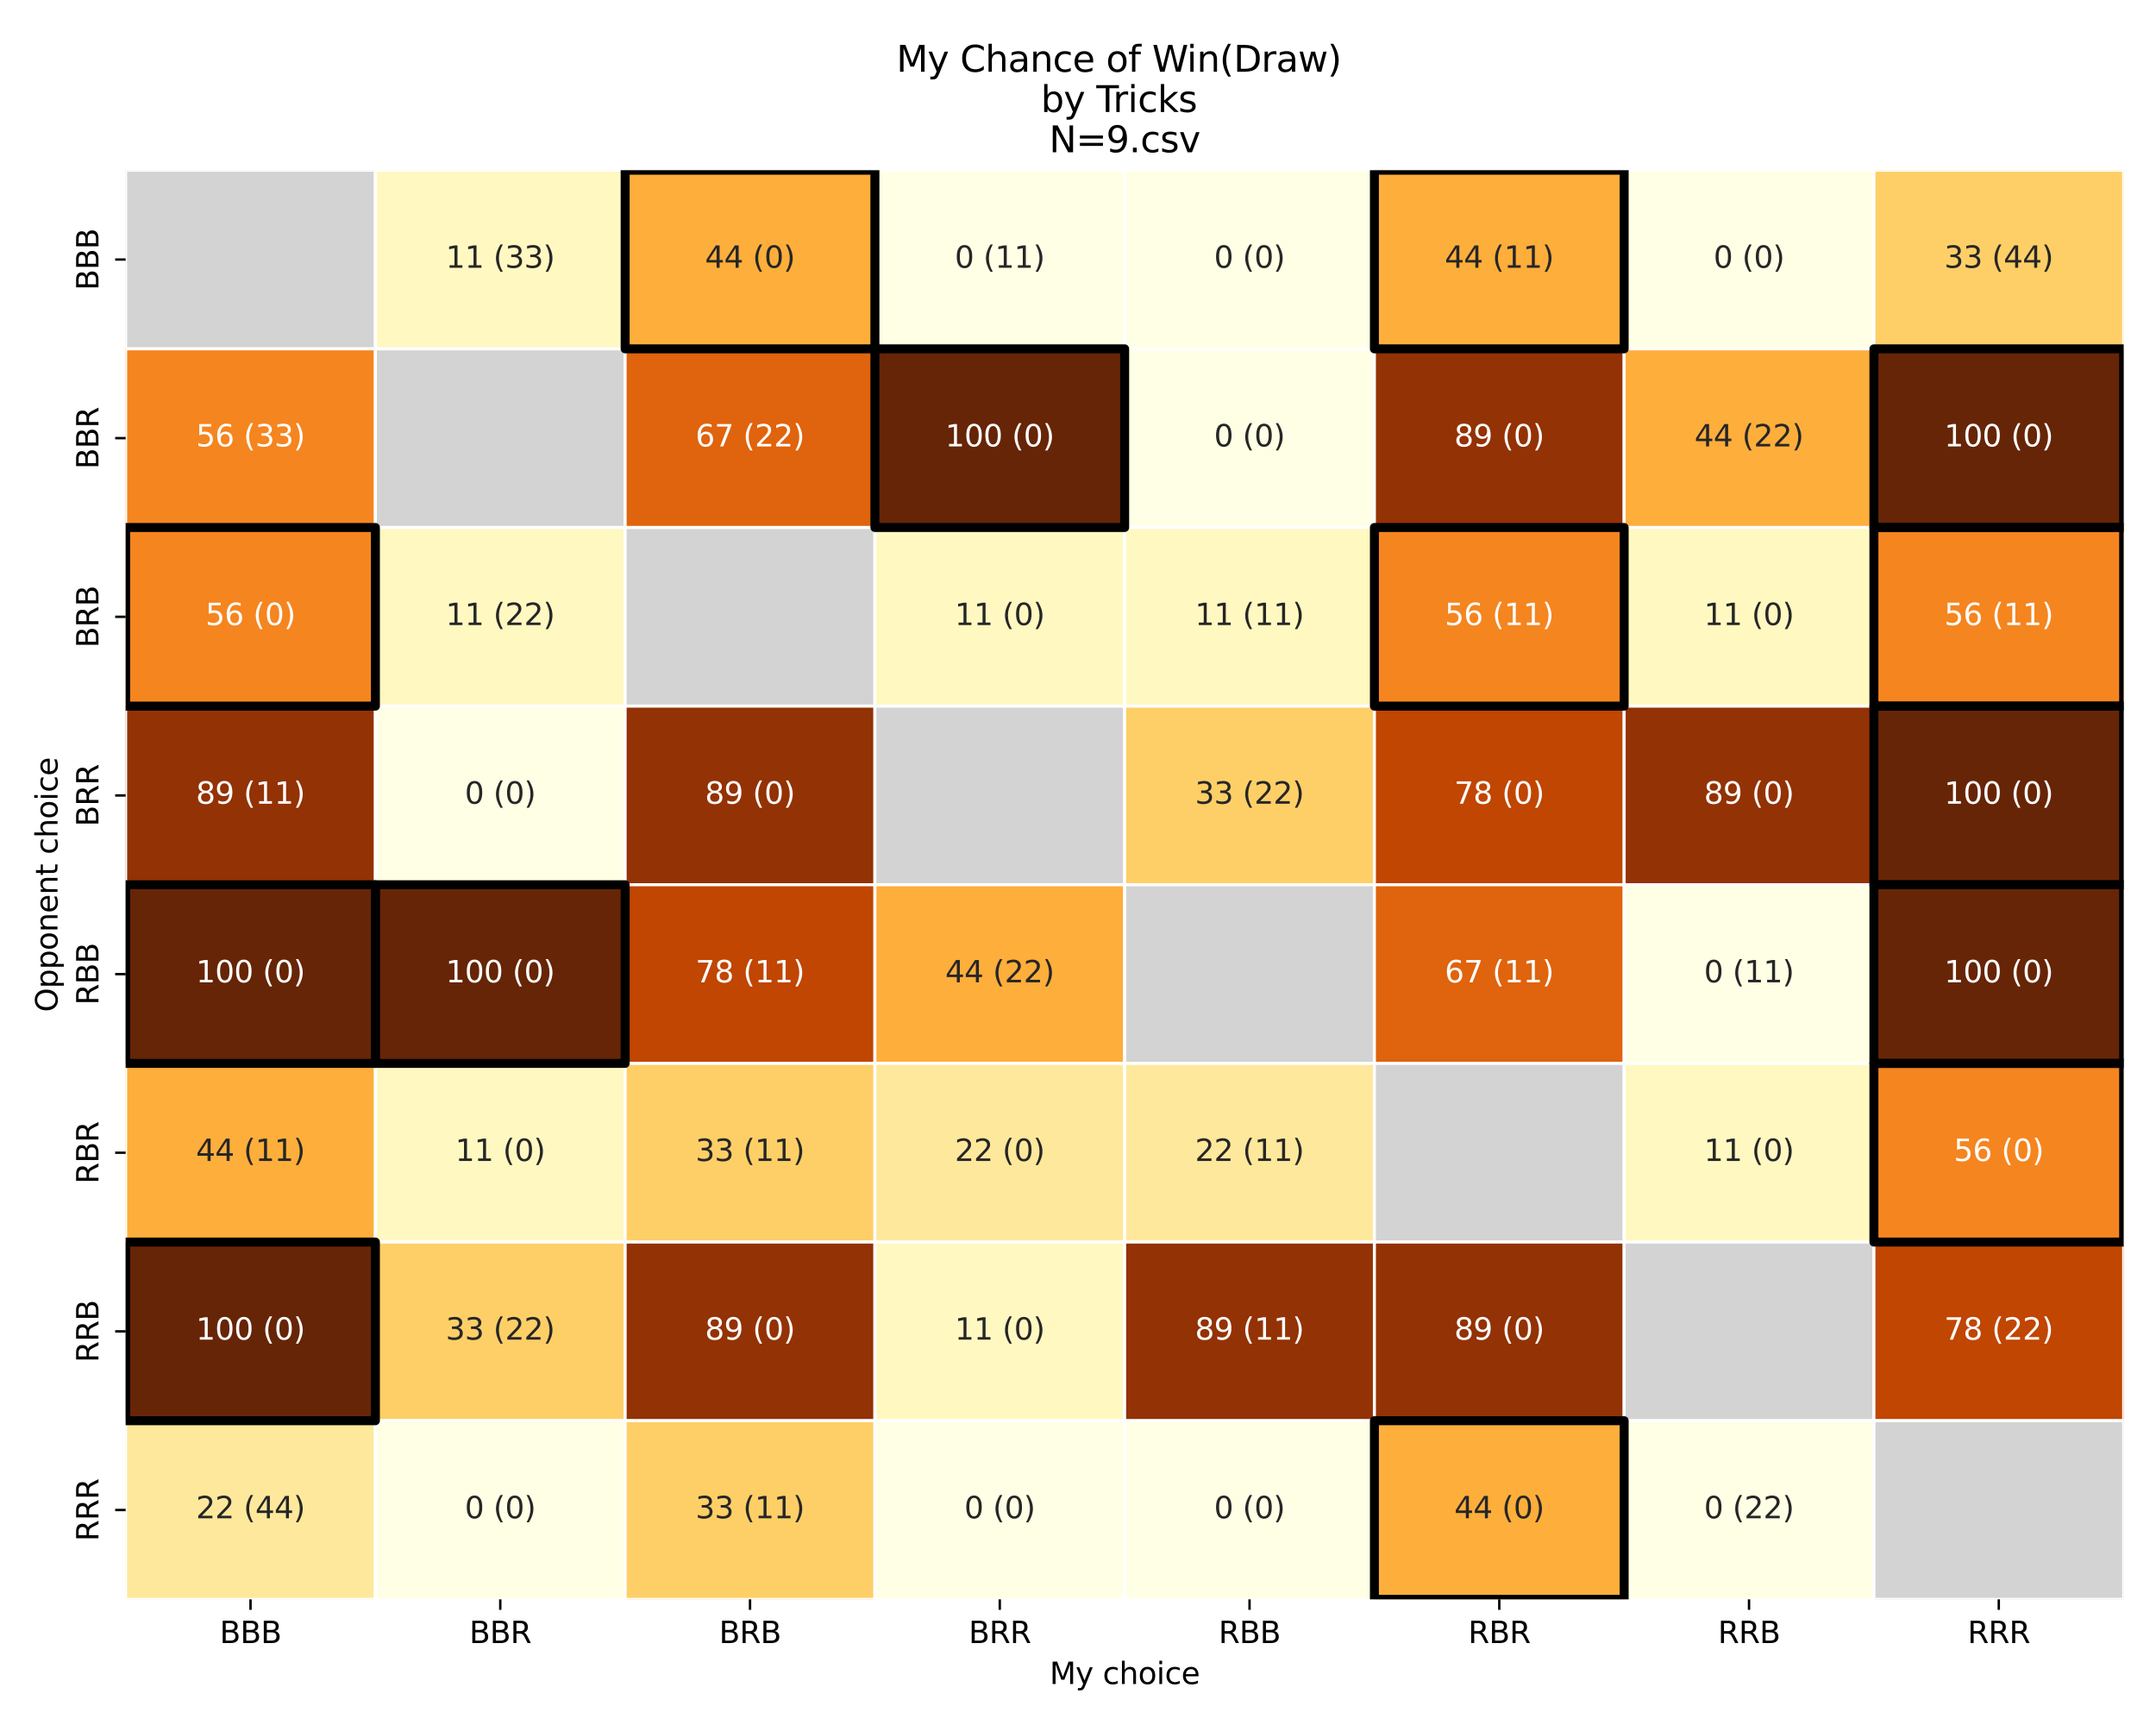 <?xml version="1.0" encoding="utf-8" standalone="no"?>
<!DOCTYPE svg PUBLIC "-//W3C//DTD SVG 1.1//EN"
  "http://www.w3.org/Graphics/SVG/1.1/DTD/svg11.dtd">
<svg xmlns:xlink="http://www.w3.org/1999/xlink" width="720pt" height="576pt" viewBox="0 0 720 576" xmlns="http://www.w3.org/2000/svg" version="1.1">
 <defs>
  <style type="text/css">*{stroke-linejoin: round; stroke-linecap: butt}</style>
 </defs>
 <g id="figure_1">
  <g id="patch_1">
   <path d="M 0 576 
L 720 576 
L 720 0 
L 0 0 
z
" style="fill: #ffffff"/>
  </g>
  <g id="axes_1">
   <g id="patch_2">
    <path d="M 41.96 534.04 
L 709.2 534.04 
L 709.2 56.832 
L 41.96 56.832 
z
" style="fill: #ffffff"/>
   </g>
   <g id="QuadMesh_1">
    <path d="M 41.96 56.832 
L 125.365 56.832 
L 125.365 116.483 
L 41.96 116.483 
L 41.96 56.832 
" clip-path="url(#pe62729f124)" style="fill: #d3d3d3; stroke: #ffffff"/>
    <path d="M 125.365 56.832 
L 208.77 56.832 
L 208.77 116.483 
L 125.365 116.483 
L 125.365 56.832 
" clip-path="url(#pe62729f124)" style="fill: #fff8c1; stroke: #ffffff"/>
    <path d="M 208.77 56.832 
L 292.175 56.832 
L 292.175 116.483 
L 208.77 116.483 
L 208.77 56.832 
" clip-path="url(#pe62729f124)" style="fill: #feae3b; stroke: #ffffff"/>
    <path d="M 292.175 56.832 
L 375.58 56.832 
L 375.58 116.483 
L 292.175 116.483 
L 292.175 56.832 
" clip-path="url(#pe62729f124)" style="fill: #ffffe5; stroke: #ffffff"/>
    <path d="M 375.58 56.832 
L 458.985 56.832 
L 458.985 116.483 
L 375.58 116.483 
L 375.58 56.832 
" clip-path="url(#pe62729f124)" style="fill: #ffffe5; stroke: #ffffff"/>
    <path d="M 458.985 56.832 
L 542.39 56.832 
L 542.39 116.483 
L 458.985 116.483 
L 458.985 56.832 
" clip-path="url(#pe62729f124)" style="fill: #feae3b; stroke: #ffffff"/>
    <path d="M 542.39 56.832 
L 625.795 56.832 
L 625.795 116.483 
L 542.39 116.483 
L 542.39 56.832 
" clip-path="url(#pe62729f124)" style="fill: #ffffe5; stroke: #ffffff"/>
    <path d="M 625.795 56.832 
L 709.2 56.832 
L 709.2 116.483 
L 625.795 116.483 
L 625.795 56.832 
" clip-path="url(#pe62729f124)" style="fill: #fecf67; stroke: #ffffff"/>
    <path d="M 41.96 116.483 
L 125.365 116.483 
L 125.365 176.134 
L 41.96 176.134 
L 41.96 116.483 
" clip-path="url(#pe62729f124)" style="fill: #f5851f; stroke: #ffffff"/>
    <path d="M 125.365 116.483 
L 208.77 116.483 
L 208.77 176.134 
L 125.365 176.134 
L 125.365 116.483 
" clip-path="url(#pe62729f124)" style="fill: #d3d3d3; stroke: #ffffff"/>
    <path d="M 208.77 116.483 
L 292.175 116.483 
L 292.175 176.134 
L 208.77 176.134 
L 208.77 116.483 
" clip-path="url(#pe62729f124)" style="fill: #e0630d; stroke: #ffffff"/>
    <path d="M 292.175 116.483 
L 375.58 116.483 
L 375.58 176.134 
L 292.175 176.134 
L 292.175 116.483 
" clip-path="url(#pe62729f124)" style="fill: #662506; stroke: #ffffff"/>
    <path d="M 375.58 116.483 
L 458.985 116.483 
L 458.985 176.134 
L 375.58 176.134 
L 375.58 116.483 
" clip-path="url(#pe62729f124)" style="fill: #ffffe5; stroke: #ffffff"/>
    <path d="M 458.985 116.483 
L 542.39 116.483 
L 542.39 176.134 
L 458.985 176.134 
L 458.985 116.483 
" clip-path="url(#pe62729f124)" style="fill: #933204; stroke: #ffffff"/>
    <path d="M 542.39 116.483 
L 625.795 116.483 
L 625.795 176.134 
L 542.39 176.134 
L 542.39 116.483 
" clip-path="url(#pe62729f124)" style="fill: #feae3b; stroke: #ffffff"/>
    <path d="M 625.795 116.483 
L 709.2 116.483 
L 709.2 176.134 
L 625.795 176.134 
L 625.795 116.483 
" clip-path="url(#pe62729f124)" style="fill: #662506; stroke: #ffffff"/>
    <path d="M 41.96 176.134 
L 125.365 176.134 
L 125.365 235.785 
L 41.96 235.785 
L 41.96 176.134 
" clip-path="url(#pe62729f124)" style="fill: #f5851f; stroke: #ffffff"/>
    <path d="M 125.365 176.134 
L 208.77 176.134 
L 208.77 235.785 
L 125.365 235.785 
L 125.365 176.134 
" clip-path="url(#pe62729f124)" style="fill: #fff8c1; stroke: #ffffff"/>
    <path d="M 208.77 176.134 
L 292.175 176.134 
L 292.175 235.785 
L 208.77 235.785 
L 208.77 176.134 
" clip-path="url(#pe62729f124)" style="fill: #d3d3d3; stroke: #ffffff"/>
    <path d="M 292.175 176.134 
L 375.58 176.134 
L 375.58 235.785 
L 292.175 235.785 
L 292.175 176.134 
" clip-path="url(#pe62729f124)" style="fill: #fff8c1; stroke: #ffffff"/>
    <path d="M 375.58 176.134 
L 458.985 176.134 
L 458.985 235.785 
L 375.58 235.785 
L 375.58 176.134 
" clip-path="url(#pe62729f124)" style="fill: #fff8c1; stroke: #ffffff"/>
    <path d="M 458.985 176.134 
L 542.39 176.134 
L 542.39 235.785 
L 458.985 235.785 
L 458.985 176.134 
" clip-path="url(#pe62729f124)" style="fill: #f5851f; stroke: #ffffff"/>
    <path d="M 542.39 176.134 
L 625.795 176.134 
L 625.795 235.785 
L 542.39 235.785 
L 542.39 176.134 
" clip-path="url(#pe62729f124)" style="fill: #fff8c1; stroke: #ffffff"/>
    <path d="M 625.795 176.134 
L 709.2 176.134 
L 709.2 235.785 
L 625.795 235.785 
L 625.795 176.134 
" clip-path="url(#pe62729f124)" style="fill: #f5851f; stroke: #ffffff"/>
    <path d="M 41.96 235.785 
L 125.365 235.785 
L 125.365 295.436 
L 41.96 295.436 
L 41.96 235.785 
" clip-path="url(#pe62729f124)" style="fill: #933204; stroke: #ffffff"/>
    <path d="M 125.365 235.785 
L 208.77 235.785 
L 208.77 295.436 
L 125.365 295.436 
L 125.365 235.785 
" clip-path="url(#pe62729f124)" style="fill: #ffffe5; stroke: #ffffff"/>
    <path d="M 208.77 235.785 
L 292.175 235.785 
L 292.175 295.436 
L 208.77 295.436 
L 208.77 235.785 
" clip-path="url(#pe62729f124)" style="fill: #933204; stroke: #ffffff"/>
    <path d="M 292.175 235.785 
L 375.58 235.785 
L 375.58 295.436 
L 292.175 295.436 
L 292.175 235.785 
" clip-path="url(#pe62729f124)" style="fill: #d3d3d3; stroke: #ffffff"/>
    <path d="M 375.58 235.785 
L 458.985 235.785 
L 458.985 295.436 
L 375.58 295.436 
L 375.58 235.785 
" clip-path="url(#pe62729f124)" style="fill: #fecf67; stroke: #ffffff"/>
    <path d="M 458.985 235.785 
L 542.39 235.785 
L 542.39 295.436 
L 458.985 295.436 
L 458.985 235.785 
" clip-path="url(#pe62729f124)" style="fill: #c04602; stroke: #ffffff"/>
    <path d="M 542.39 235.785 
L 625.795 235.785 
L 625.795 295.436 
L 542.39 295.436 
L 542.39 235.785 
" clip-path="url(#pe62729f124)" style="fill: #933204; stroke: #ffffff"/>
    <path d="M 625.795 235.785 
L 709.2 235.785 
L 709.2 295.436 
L 625.795 295.436 
L 625.795 235.785 
" clip-path="url(#pe62729f124)" style="fill: #662506; stroke: #ffffff"/>
    <path d="M 41.96 295.436 
L 125.365 295.436 
L 125.365 355.087 
L 41.96 355.087 
L 41.96 295.436 
" clip-path="url(#pe62729f124)" style="fill: #662506; stroke: #ffffff"/>
    <path d="M 125.365 295.436 
L 208.77 295.436 
L 208.77 355.087 
L 125.365 355.087 
L 125.365 295.436 
" clip-path="url(#pe62729f124)" style="fill: #662506; stroke: #ffffff"/>
    <path d="M 208.77 295.436 
L 292.175 295.436 
L 292.175 355.087 
L 208.77 355.087 
L 208.77 295.436 
" clip-path="url(#pe62729f124)" style="fill: #c04602; stroke: #ffffff"/>
    <path d="M 292.175 295.436 
L 375.58 295.436 
L 375.58 355.087 
L 292.175 355.087 
L 292.175 295.436 
" clip-path="url(#pe62729f124)" style="fill: #feae3b; stroke: #ffffff"/>
    <path d="M 375.58 295.436 
L 458.985 295.436 
L 458.985 355.087 
L 375.58 355.087 
L 375.58 295.436 
" clip-path="url(#pe62729f124)" style="fill: #d3d3d3; stroke: #ffffff"/>
    <path d="M 458.985 295.436 
L 542.39 295.436 
L 542.39 355.087 
L 458.985 355.087 
L 458.985 295.436 
" clip-path="url(#pe62729f124)" style="fill: #e0630d; stroke: #ffffff"/>
    <path d="M 542.39 295.436 
L 625.795 295.436 
L 625.795 355.087 
L 542.39 355.087 
L 542.39 295.436 
" clip-path="url(#pe62729f124)" style="fill: #ffffe5; stroke: #ffffff"/>
    <path d="M 625.795 295.436 
L 709.2 295.436 
L 709.2 355.087 
L 625.795 355.087 
L 625.795 295.436 
" clip-path="url(#pe62729f124)" style="fill: #662506; stroke: #ffffff"/>
    <path d="M 41.96 355.087 
L 125.365 355.087 
L 125.365 414.738 
L 41.96 414.738 
L 41.96 355.087 
" clip-path="url(#pe62729f124)" style="fill: #feae3b; stroke: #ffffff"/>
    <path d="M 125.365 355.087 
L 208.77 355.087 
L 208.77 414.738 
L 125.365 414.738 
L 125.365 355.087 
" clip-path="url(#pe62729f124)" style="fill: #fff8c1; stroke: #ffffff"/>
    <path d="M 208.77 355.087 
L 292.175 355.087 
L 292.175 414.738 
L 208.77 414.738 
L 208.77 355.087 
" clip-path="url(#pe62729f124)" style="fill: #fecf67; stroke: #ffffff"/>
    <path d="M 292.175 355.087 
L 375.58 355.087 
L 375.58 414.738 
L 292.175 414.738 
L 292.175 355.087 
" clip-path="url(#pe62729f124)" style="fill: #fee89b; stroke: #ffffff"/>
    <path d="M 375.58 355.087 
L 458.985 355.087 
L 458.985 414.738 
L 375.58 414.738 
L 375.58 355.087 
" clip-path="url(#pe62729f124)" style="fill: #fee89b; stroke: #ffffff"/>
    <path d="M 458.985 355.087 
L 542.39 355.087 
L 542.39 414.738 
L 458.985 414.738 
L 458.985 355.087 
" clip-path="url(#pe62729f124)" style="fill: #d3d3d3; stroke: #ffffff"/>
    <path d="M 542.39 355.087 
L 625.795 355.087 
L 625.795 414.738 
L 542.39 414.738 
L 542.39 355.087 
" clip-path="url(#pe62729f124)" style="fill: #fff8c1; stroke: #ffffff"/>
    <path d="M 625.795 355.087 
L 709.2 355.087 
L 709.2 414.738 
L 625.795 414.738 
L 625.795 355.087 
" clip-path="url(#pe62729f124)" style="fill: #f5851f; stroke: #ffffff"/>
    <path d="M 41.96 414.738 
L 125.365 414.738 
L 125.365 474.389 
L 41.96 474.389 
L 41.96 414.738 
" clip-path="url(#pe62729f124)" style="fill: #662506; stroke: #ffffff"/>
    <path d="M 125.365 414.738 
L 208.77 414.738 
L 208.77 474.389 
L 125.365 474.389 
L 125.365 414.738 
" clip-path="url(#pe62729f124)" style="fill: #fecf67; stroke: #ffffff"/>
    <path d="M 208.77 414.738 
L 292.175 414.738 
L 292.175 474.389 
L 208.77 474.389 
L 208.77 414.738 
" clip-path="url(#pe62729f124)" style="fill: #933204; stroke: #ffffff"/>
    <path d="M 292.175 414.738 
L 375.58 414.738 
L 375.58 474.389 
L 292.175 474.389 
L 292.175 414.738 
" clip-path="url(#pe62729f124)" style="fill: #fff8c1; stroke: #ffffff"/>
    <path d="M 375.58 414.738 
L 458.985 414.738 
L 458.985 474.389 
L 375.58 474.389 
L 375.58 414.738 
" clip-path="url(#pe62729f124)" style="fill: #933204; stroke: #ffffff"/>
    <path d="M 458.985 414.738 
L 542.39 414.738 
L 542.39 474.389 
L 458.985 474.389 
L 458.985 414.738 
" clip-path="url(#pe62729f124)" style="fill: #933204; stroke: #ffffff"/>
    <path d="M 542.39 414.738 
L 625.795 414.738 
L 625.795 474.389 
L 542.39 474.389 
L 542.39 414.738 
" clip-path="url(#pe62729f124)" style="fill: #d3d3d3; stroke: #ffffff"/>
    <path d="M 625.795 414.738 
L 709.2 414.738 
L 709.2 474.389 
L 625.795 474.389 
L 625.795 414.738 
" clip-path="url(#pe62729f124)" style="fill: #c04602; stroke: #ffffff"/>
    <path d="M 41.96 474.389 
L 125.365 474.389 
L 125.365 534.04 
L 41.96 534.04 
L 41.96 474.389 
" clip-path="url(#pe62729f124)" style="fill: #fee89b; stroke: #ffffff"/>
    <path d="M 125.365 474.389 
L 208.77 474.389 
L 208.77 534.04 
L 125.365 534.04 
L 125.365 474.389 
" clip-path="url(#pe62729f124)" style="fill: #ffffe5; stroke: #ffffff"/>
    <path d="M 208.77 474.389 
L 292.175 474.389 
L 292.175 534.04 
L 208.77 534.04 
L 208.77 474.389 
" clip-path="url(#pe62729f124)" style="fill: #fecf67; stroke: #ffffff"/>
    <path d="M 292.175 474.389 
L 375.58 474.389 
L 375.58 534.04 
L 292.175 534.04 
L 292.175 474.389 
" clip-path="url(#pe62729f124)" style="fill: #ffffe5; stroke: #ffffff"/>
    <path d="M 375.58 474.389 
L 458.985 474.389 
L 458.985 534.04 
L 375.58 534.04 
L 375.58 474.389 
" clip-path="url(#pe62729f124)" style="fill: #ffffe5; stroke: #ffffff"/>
    <path d="M 458.985 474.389 
L 542.39 474.389 
L 542.39 534.04 
L 458.985 534.04 
L 458.985 474.389 
" clip-path="url(#pe62729f124)" style="fill: #feae3b; stroke: #ffffff"/>
    <path d="M 542.39 474.389 
L 625.795 474.389 
L 625.795 534.04 
L 542.39 534.04 
L 542.39 474.389 
" clip-path="url(#pe62729f124)" style="fill: #ffffe5; stroke: #ffffff"/>
    <path d="M 625.795 474.389 
L 709.2 474.389 
L 709.2 534.04 
L 625.795 534.04 
L 625.795 474.389 
" clip-path="url(#pe62729f124)" style="fill: #d3d3d3; stroke: #ffffff"/>
   </g>
   <g id="patch_3">
    <path d="M 208.77 56.832 
L 292.175 56.832 
L 292.175 116.483 
L 208.77 116.483 
L 208.77 56.832 
z
" clip-path="url(#pe62729f124)" style="fill: none; stroke: #000000; stroke-width: 3; stroke-linejoin: miter"/>
   </g>
   <g id="patch_4">
    <path d="M 458.985 56.832 
L 542.39 56.832 
L 542.39 116.483 
L 458.985 116.483 
L 458.985 56.832 
z
" clip-path="url(#pe62729f124)" style="fill: none; stroke: #000000; stroke-width: 3; stroke-linejoin: miter"/>
   </g>
   <g id="patch_5">
    <path d="M 292.175 116.483 
L 375.58 116.483 
L 375.58 176.134 
L 292.175 176.134 
L 292.175 116.483 
z
" clip-path="url(#pe62729f124)" style="fill: none; stroke: #000000; stroke-width: 3; stroke-linejoin: miter"/>
   </g>
   <g id="patch_6">
    <path d="M 625.795 116.483 
L 709.2 116.483 
L 709.2 176.134 
L 625.795 176.134 
L 625.795 116.483 
z
" clip-path="url(#pe62729f124)" style="fill: none; stroke: #000000; stroke-width: 3; stroke-linejoin: miter"/>
   </g>
   <g id="patch_7">
    <path d="M 41.96 176.134 
L 125.365 176.134 
L 125.365 235.785 
L 41.96 235.785 
L 41.96 176.134 
z
" clip-path="url(#pe62729f124)" style="fill: none; stroke: #000000; stroke-width: 3; stroke-linejoin: miter"/>
   </g>
   <g id="patch_8">
    <path d="M 458.985 176.134 
L 542.39 176.134 
L 542.39 235.785 
L 458.985 235.785 
L 458.985 176.134 
z
" clip-path="url(#pe62729f124)" style="fill: none; stroke: #000000; stroke-width: 3; stroke-linejoin: miter"/>
   </g>
   <g id="patch_9">
    <path d="M 625.795 176.134 
L 709.2 176.134 
L 709.2 235.785 
L 625.795 235.785 
L 625.795 176.134 
z
" clip-path="url(#pe62729f124)" style="fill: none; stroke: #000000; stroke-width: 3; stroke-linejoin: miter"/>
   </g>
   <g id="patch_10">
    <path d="M 625.795 235.785 
L 709.2 235.785 
L 709.2 295.436 
L 625.795 295.436 
L 625.795 235.785 
z
" clip-path="url(#pe62729f124)" style="fill: none; stroke: #000000; stroke-width: 3; stroke-linejoin: miter"/>
   </g>
   <g id="patch_11">
    <path d="M 41.96 295.436 
L 125.365 295.436 
L 125.365 355.087 
L 41.96 355.087 
L 41.96 295.436 
z
" clip-path="url(#pe62729f124)" style="fill: none; stroke: #000000; stroke-width: 3; stroke-linejoin: miter"/>
   </g>
   <g id="patch_12">
    <path d="M 125.365 295.436 
L 208.77 295.436 
L 208.77 355.087 
L 125.365 355.087 
L 125.365 295.436 
z
" clip-path="url(#pe62729f124)" style="fill: none; stroke: #000000; stroke-width: 3; stroke-linejoin: miter"/>
   </g>
   <g id="patch_13">
    <path d="M 625.795 295.436 
L 709.2 295.436 
L 709.2 355.087 
L 625.795 355.087 
L 625.795 295.436 
z
" clip-path="url(#pe62729f124)" style="fill: none; stroke: #000000; stroke-width: 3; stroke-linejoin: miter"/>
   </g>
   <g id="patch_14">
    <path d="M 625.795 355.087 
L 709.2 355.087 
L 709.2 414.738 
L 625.795 414.738 
L 625.795 355.087 
z
" clip-path="url(#pe62729f124)" style="fill: none; stroke: #000000; stroke-width: 3; stroke-linejoin: miter"/>
   </g>
   <g id="patch_15">
    <path d="M 41.96 414.738 
L 125.365 414.738 
L 125.365 474.389 
L 41.96 474.389 
L 41.96 414.738 
z
" clip-path="url(#pe62729f124)" style="fill: none; stroke: #000000; stroke-width: 3; stroke-linejoin: miter"/>
   </g>
   <g id="patch_16">
    <path d="M 458.985 474.389 
L 542.39 474.389 
L 542.39 534.04 
L 458.985 534.04 
L 458.985 474.389 
z
" clip-path="url(#pe62729f124)" style="fill: none; stroke: #000000; stroke-width: 3; stroke-linejoin: miter"/>
   </g>
   <g id="matplotlib.axis_1">
    <g id="xtick_1">
     <g id="line2d_1">
      <defs>
       <path id="m7145ac8ded" d="M 0 0 
L 0 3.5 
" style="stroke: #000000; stroke-width: 0.8"/>
      </defs>
      <g>
       <use xlink:href="#m7145ac8ded" x="83.662" y="534.04" style="stroke: #000000; stroke-width: 0.8"/>
      </g>
     </g>
     <g id="text_1">
      <!-- BBB -->
      <g transform="translate(73.371 548.638) scale(0.1 -0.1)">
       <defs>
        <path id="DejaVuSans-42" d="M 1259 2228 
L 1259 519 
L 2272 519 
Q 2781 519 3026 730 
Q 3272 941 3272 1375 
Q 3272 1813 3026 2020 
Q 2781 2228 2272 2228 
L 1259 2228 
z
M 1259 4147 
L 1259 2741 
L 2194 2741 
Q 2656 2741 2882 2914 
Q 3109 3088 3109 3444 
Q 3109 3797 2882 3972 
Q 2656 4147 2194 4147 
L 1259 4147 
z
M 628 4666 
L 2241 4666 
Q 2963 4666 3353 4366 
Q 3744 4066 3744 3513 
Q 3744 3084 3544 2831 
Q 3344 2578 2956 2516 
Q 3422 2416 3680 2098 
Q 3938 1781 3938 1306 
Q 3938 681 3513 340 
Q 3088 0 2303 0 
L 628 0 
L 628 4666 
z
" transform="scale(0.016)"/>
       </defs>
       <use xlink:href="#DejaVuSans-42"/>
       <use xlink:href="#DejaVuSans-42" transform="translate(68.604 0)"/>
       <use xlink:href="#DejaVuSans-42" transform="translate(137.207 0)"/>
      </g>
     </g>
    </g>
    <g id="xtick_2">
     <g id="line2d_2">
      <g>
       <use xlink:href="#m7145ac8ded" x="167.067" y="534.04" style="stroke: #000000; stroke-width: 0.8"/>
      </g>
     </g>
     <g id="text_2">
      <!-- BBR -->
      <g transform="translate(156.732 548.638) scale(0.1 -0.1)">
       <defs>
        <path id="DejaVuSans-52" d="M 2841 2188 
Q 3044 2119 3236 1894 
Q 3428 1669 3622 1275 
L 4263 0 
L 3584 0 
L 2988 1197 
Q 2756 1666 2539 1819 
Q 2322 1972 1947 1972 
L 1259 1972 
L 1259 0 
L 628 0 
L 628 4666 
L 2053 4666 
Q 2853 4666 3247 4331 
Q 3641 3997 3641 3322 
Q 3641 2881 3436 2590 
Q 3231 2300 2841 2188 
z
M 1259 4147 
L 1259 2491 
L 2053 2491 
Q 2509 2491 2742 2702 
Q 2975 2913 2975 3322 
Q 2975 3731 2742 3939 
Q 2509 4147 2053 4147 
L 1259 4147 
z
" transform="scale(0.016)"/>
       </defs>
       <use xlink:href="#DejaVuSans-42"/>
       <use xlink:href="#DejaVuSans-42" transform="translate(68.604 0)"/>
       <use xlink:href="#DejaVuSans-52" transform="translate(137.207 0)"/>
      </g>
     </g>
    </g>
    <g id="xtick_3">
     <g id="line2d_3">
      <g>
       <use xlink:href="#m7145ac8ded" x="250.472" y="534.04" style="stroke: #000000; stroke-width: 0.8"/>
      </g>
     </g>
     <g id="text_3">
      <!-- BRB -->
      <g transform="translate(240.137 548.638) scale(0.1 -0.1)">
       <use xlink:href="#DejaVuSans-42"/>
       <use xlink:href="#DejaVuSans-52" transform="translate(68.604 0)"/>
       <use xlink:href="#DejaVuSans-42" transform="translate(138.086 0)"/>
      </g>
     </g>
    </g>
    <g id="xtick_4">
     <g id="line2d_4">
      <g>
       <use xlink:href="#m7145ac8ded" x="333.877" y="534.04" style="stroke: #000000; stroke-width: 0.8"/>
      </g>
     </g>
     <g id="text_4">
      <!-- BRR -->
      <g transform="translate(323.499 548.638) scale(0.1 -0.1)">
       <use xlink:href="#DejaVuSans-42"/>
       <use xlink:href="#DejaVuSans-52" transform="translate(68.604 0)"/>
       <use xlink:href="#DejaVuSans-52" transform="translate(138.086 0)"/>
      </g>
     </g>
    </g>
    <g id="xtick_5">
     <g id="line2d_5">
      <g>
       <use xlink:href="#m7145ac8ded" x="417.283" y="534.04" style="stroke: #000000; stroke-width: 0.8"/>
      </g>
     </g>
     <g id="text_5">
      <!-- RBB -->
      <g transform="translate(406.947 548.638) scale(0.1 -0.1)">
       <use xlink:href="#DejaVuSans-52"/>
       <use xlink:href="#DejaVuSans-42" transform="translate(69.482 0)"/>
       <use xlink:href="#DejaVuSans-42" transform="translate(138.086 0)"/>
      </g>
     </g>
    </g>
    <g id="xtick_6">
     <g id="line2d_6">
      <g>
       <use xlink:href="#m7145ac8ded" x="500.688" y="534.04" style="stroke: #000000; stroke-width: 0.8"/>
      </g>
     </g>
     <g id="text_6">
      <!-- RBR -->
      <g transform="translate(490.309 548.638) scale(0.1 -0.1)">
       <use xlink:href="#DejaVuSans-52"/>
       <use xlink:href="#DejaVuSans-42" transform="translate(69.482 0)"/>
       <use xlink:href="#DejaVuSans-52" transform="translate(138.086 0)"/>
      </g>
     </g>
    </g>
    <g id="xtick_7">
     <g id="line2d_7">
      <g>
       <use xlink:href="#m7145ac8ded" x="584.092" y="534.04" style="stroke: #000000; stroke-width: 0.8"/>
      </g>
     </g>
     <g id="text_7">
      <!-- RRB -->
      <g transform="translate(573.714 548.638) scale(0.1 -0.1)">
       <use xlink:href="#DejaVuSans-52"/>
       <use xlink:href="#DejaVuSans-52" transform="translate(69.482 0)"/>
       <use xlink:href="#DejaVuSans-42" transform="translate(138.965 0)"/>
      </g>
     </g>
    </g>
    <g id="xtick_8">
     <g id="line2d_8">
      <g>
       <use xlink:href="#m7145ac8ded" x="667.497" y="534.04" style="stroke: #000000; stroke-width: 0.8"/>
      </g>
     </g>
     <g id="text_8">
      <!-- RRR -->
      <g transform="translate(657.075 548.638) scale(0.1 -0.1)">
       <use xlink:href="#DejaVuSans-52"/>
       <use xlink:href="#DejaVuSans-52" transform="translate(69.482 0)"/>
       <use xlink:href="#DejaVuSans-52" transform="translate(138.965 0)"/>
      </g>
     </g>
    </g>
    <g id="text_9">
     <!-- My choice -->
     <g transform="translate(350.525 562.317) scale(0.1 -0.1)">
      <defs>
       <path id="DejaVuSans-4d" d="M 628 4666 
L 1569 4666 
L 2759 1491 
L 3956 4666 
L 4897 4666 
L 4897 0 
L 4281 0 
L 4281 4097 
L 3078 897 
L 2444 897 
L 1241 4097 
L 1241 0 
L 628 0 
L 628 4666 
z
" transform="scale(0.016)"/>
       <path id="DejaVuSans-79" d="M 2059 -325 
Q 1816 -950 1584 -1140 
Q 1353 -1331 966 -1331 
L 506 -1331 
L 506 -850 
L 844 -850 
Q 1081 -850 1212 -737 
Q 1344 -625 1503 -206 
L 1606 56 
L 191 3500 
L 800 3500 
L 1894 763 
L 2988 3500 
L 3597 3500 
L 2059 -325 
z
" transform="scale(0.016)"/>
       <path id="DejaVuSans-20" transform="scale(0.016)"/>
       <path id="DejaVuSans-63" d="M 3122 3366 
L 3122 2828 
Q 2878 2963 2633 3030 
Q 2388 3097 2138 3097 
Q 1578 3097 1268 2742 
Q 959 2388 959 1747 
Q 959 1106 1268 751 
Q 1578 397 2138 397 
Q 2388 397 2633 464 
Q 2878 531 3122 666 
L 3122 134 
Q 2881 22 2623 -34 
Q 2366 -91 2075 -91 
Q 1284 -91 818 406 
Q 353 903 353 1747 
Q 353 2603 823 3093 
Q 1294 3584 2113 3584 
Q 2378 3584 2631 3529 
Q 2884 3475 3122 3366 
z
" transform="scale(0.016)"/>
       <path id="DejaVuSans-68" d="M 3513 2113 
L 3513 0 
L 2938 0 
L 2938 2094 
Q 2938 2591 2744 2837 
Q 2550 3084 2163 3084 
Q 1697 3084 1428 2787 
Q 1159 2491 1159 1978 
L 1159 0 
L 581 0 
L 581 4863 
L 1159 4863 
L 1159 2956 
Q 1366 3272 1645 3428 
Q 1925 3584 2291 3584 
Q 2894 3584 3203 3211 
Q 3513 2838 3513 2113 
z
" transform="scale(0.016)"/>
       <path id="DejaVuSans-6f" d="M 1959 3097 
Q 1497 3097 1228 2736 
Q 959 2375 959 1747 
Q 959 1119 1226 758 
Q 1494 397 1959 397 
Q 2419 397 2687 759 
Q 2956 1122 2956 1747 
Q 2956 2369 2687 2733 
Q 2419 3097 1959 3097 
z
M 1959 3584 
Q 2709 3584 3137 3096 
Q 3566 2609 3566 1747 
Q 3566 888 3137 398 
Q 2709 -91 1959 -91 
Q 1206 -91 779 398 
Q 353 888 353 1747 
Q 353 2609 779 3096 
Q 1206 3584 1959 3584 
z
" transform="scale(0.016)"/>
       <path id="DejaVuSans-69" d="M 603 3500 
L 1178 3500 
L 1178 0 
L 603 0 
L 603 3500 
z
M 603 4863 
L 1178 4863 
L 1178 4134 
L 603 4134 
L 603 4863 
z
" transform="scale(0.016)"/>
       <path id="DejaVuSans-65" d="M 3597 1894 
L 3597 1613 
L 953 1613 
Q 991 1019 1311 708 
Q 1631 397 2203 397 
Q 2534 397 2845 478 
Q 3156 559 3463 722 
L 3463 178 
Q 3153 47 2828 -22 
Q 2503 -91 2169 -91 
Q 1331 -91 842 396 
Q 353 884 353 1716 
Q 353 2575 817 3079 
Q 1281 3584 2069 3584 
Q 2775 3584 3186 3129 
Q 3597 2675 3597 1894 
z
M 3022 2063 
Q 3016 2534 2758 2815 
Q 2500 3097 2075 3097 
Q 1594 3097 1305 2825 
Q 1016 2553 972 2059 
L 3022 2063 
z
" transform="scale(0.016)"/>
      </defs>
      <use xlink:href="#DejaVuSans-4d"/>
      <use xlink:href="#DejaVuSans-79" transform="translate(86.279 0)"/>
      <use xlink:href="#DejaVuSans-20" transform="translate(145.459 0)"/>
      <use xlink:href="#DejaVuSans-63" transform="translate(177.246 0)"/>
      <use xlink:href="#DejaVuSans-68" transform="translate(232.227 0)"/>
      <use xlink:href="#DejaVuSans-6f" transform="translate(295.605 0)"/>
      <use xlink:href="#DejaVuSans-69" transform="translate(356.787 0)"/>
      <use xlink:href="#DejaVuSans-63" transform="translate(384.57 0)"/>
      <use xlink:href="#DejaVuSans-65" transform="translate(439.551 0)"/>
     </g>
    </g>
   </g>
   <g id="matplotlib.axis_2">
    <g id="ytick_1">
     <g id="line2d_9">
      <defs>
       <path id="m32ae671a7e" d="M 0 0 
L -3.5 0 
" style="stroke: #000000; stroke-width: 0.8"/>
      </defs>
      <g>
       <use xlink:href="#m32ae671a7e" x="41.96" y="86.657" style="stroke: #000000; stroke-width: 0.8"/>
      </g>
     </g>
     <g id="text_10">
      <!-- BBB -->
      <g transform="translate(32.88 96.949) rotate(-90) scale(0.1 -0.1)">
       <use xlink:href="#DejaVuSans-42"/>
       <use xlink:href="#DejaVuSans-42" transform="translate(68.604 0)"/>
       <use xlink:href="#DejaVuSans-42" transform="translate(137.207 0)"/>
      </g>
     </g>
    </g>
    <g id="ytick_2">
     <g id="line2d_10">
      <g>
       <use xlink:href="#m32ae671a7e" x="41.96" y="146.309" style="stroke: #000000; stroke-width: 0.8"/>
      </g>
     </g>
     <g id="text_11">
      <!-- BBR -->
      <g transform="translate(32.88 156.644) rotate(-90) scale(0.1 -0.1)">
       <use xlink:href="#DejaVuSans-42"/>
       <use xlink:href="#DejaVuSans-42" transform="translate(68.604 0)"/>
       <use xlink:href="#DejaVuSans-52" transform="translate(137.207 0)"/>
      </g>
     </g>
    </g>
    <g id="ytick_3">
     <g id="line2d_11">
      <g>
       <use xlink:href="#m32ae671a7e" x="41.96" y="205.959" style="stroke: #000000; stroke-width: 0.8"/>
      </g>
     </g>
     <g id="text_12">
      <!-- BRB -->
      <g transform="translate(32.88 216.295) rotate(-90) scale(0.1 -0.1)">
       <use xlink:href="#DejaVuSans-42"/>
       <use xlink:href="#DejaVuSans-52" transform="translate(68.604 0)"/>
       <use xlink:href="#DejaVuSans-42" transform="translate(138.086 0)"/>
      </g>
     </g>
    </g>
    <g id="ytick_4">
     <g id="line2d_12">
      <g>
       <use xlink:href="#m32ae671a7e" x="41.96" y="265.611" style="stroke: #000000; stroke-width: 0.8"/>
      </g>
     </g>
     <g id="text_13">
      <!-- BRR -->
      <g transform="translate(32.88 275.989) rotate(-90) scale(0.1 -0.1)">
       <use xlink:href="#DejaVuSans-42"/>
       <use xlink:href="#DejaVuSans-52" transform="translate(68.604 0)"/>
       <use xlink:href="#DejaVuSans-52" transform="translate(138.086 0)"/>
      </g>
     </g>
    </g>
    <g id="ytick_5">
     <g id="line2d_13">
      <g>
       <use xlink:href="#m32ae671a7e" x="41.96" y="325.262" style="stroke: #000000; stroke-width: 0.8"/>
      </g>
     </g>
     <g id="text_14">
      <!-- RBB -->
      <g transform="translate(32.88 335.597) rotate(-90) scale(0.1 -0.1)">
       <use xlink:href="#DejaVuSans-52"/>
       <use xlink:href="#DejaVuSans-42" transform="translate(69.482 0)"/>
       <use xlink:href="#DejaVuSans-42" transform="translate(138.086 0)"/>
      </g>
     </g>
    </g>
    <g id="ytick_6">
     <g id="line2d_14">
      <g>
       <use xlink:href="#m32ae671a7e" x="41.96" y="384.913" style="stroke: #000000; stroke-width: 0.8"/>
      </g>
     </g>
     <g id="text_15">
      <!-- RBR -->
      <g transform="translate(32.88 395.291) rotate(-90) scale(0.1 -0.1)">
       <use xlink:href="#DejaVuSans-52"/>
       <use xlink:href="#DejaVuSans-42" transform="translate(69.482 0)"/>
       <use xlink:href="#DejaVuSans-52" transform="translate(138.086 0)"/>
      </g>
     </g>
    </g>
    <g id="ytick_7">
     <g id="line2d_15">
      <g>
       <use xlink:href="#m32ae671a7e" x="41.96" y="444.563" style="stroke: #000000; stroke-width: 0.8"/>
      </g>
     </g>
     <g id="text_16">
      <!-- RRB -->
      <g transform="translate(32.88 454.942) rotate(-90) scale(0.1 -0.1)">
       <use xlink:href="#DejaVuSans-52"/>
       <use xlink:href="#DejaVuSans-52" transform="translate(69.482 0)"/>
       <use xlink:href="#DejaVuSans-42" transform="translate(138.965 0)"/>
      </g>
     </g>
    </g>
    <g id="ytick_8">
     <g id="line2d_16">
      <g>
       <use xlink:href="#m32ae671a7e" x="41.96" y="504.214" style="stroke: #000000; stroke-width: 0.8"/>
      </g>
     </g>
     <g id="text_17">
      <!-- RRR -->
      <g transform="translate(32.88 514.637) rotate(-90) scale(0.1 -0.1)">
       <use xlink:href="#DejaVuSans-52"/>
       <use xlink:href="#DejaVuSans-52" transform="translate(69.482 0)"/>
       <use xlink:href="#DejaVuSans-52" transform="translate(138.965 0)"/>
      </g>
     </g>
    </g>
    <g id="text_18">
     <!-- Opponent choice -->
     <g transform="translate(19.202 337.935) rotate(-90) scale(0.1 -0.1)">
      <defs>
       <path id="DejaVuSans-4f" d="M 2522 4238 
Q 1834 4238 1429 3725 
Q 1025 3213 1025 2328 
Q 1025 1447 1429 934 
Q 1834 422 2522 422 
Q 3209 422 3611 934 
Q 4013 1447 4013 2328 
Q 4013 3213 3611 3725 
Q 3209 4238 2522 4238 
z
M 2522 4750 
Q 3503 4750 4090 4092 
Q 4678 3434 4678 2328 
Q 4678 1225 4090 567 
Q 3503 -91 2522 -91 
Q 1538 -91 948 565 
Q 359 1222 359 2328 
Q 359 3434 948 4092 
Q 1538 4750 2522 4750 
z
" transform="scale(0.016)"/>
       <path id="DejaVuSans-70" d="M 1159 525 
L 1159 -1331 
L 581 -1331 
L 581 3500 
L 1159 3500 
L 1159 2969 
Q 1341 3281 1617 3432 
Q 1894 3584 2278 3584 
Q 2916 3584 3314 3078 
Q 3713 2572 3713 1747 
Q 3713 922 3314 415 
Q 2916 -91 2278 -91 
Q 1894 -91 1617 61 
Q 1341 213 1159 525 
z
M 3116 1747 
Q 3116 2381 2855 2742 
Q 2594 3103 2138 3103 
Q 1681 3103 1420 2742 
Q 1159 2381 1159 1747 
Q 1159 1113 1420 752 
Q 1681 391 2138 391 
Q 2594 391 2855 752 
Q 3116 1113 3116 1747 
z
" transform="scale(0.016)"/>
       <path id="DejaVuSans-6e" d="M 3513 2113 
L 3513 0 
L 2938 0 
L 2938 2094 
Q 2938 2591 2744 2837 
Q 2550 3084 2163 3084 
Q 1697 3084 1428 2787 
Q 1159 2491 1159 1978 
L 1159 0 
L 581 0 
L 581 3500 
L 1159 3500 
L 1159 2956 
Q 1366 3272 1645 3428 
Q 1925 3584 2291 3584 
Q 2894 3584 3203 3211 
Q 3513 2838 3513 2113 
z
" transform="scale(0.016)"/>
       <path id="DejaVuSans-74" d="M 1172 4494 
L 1172 3500 
L 2356 3500 
L 2356 3053 
L 1172 3053 
L 1172 1153 
Q 1172 725 1289 603 
Q 1406 481 1766 481 
L 2356 481 
L 2356 0 
L 1766 0 
Q 1100 0 847 248 
Q 594 497 594 1153 
L 594 3053 
L 172 3053 
L 172 3500 
L 594 3500 
L 594 4494 
L 1172 4494 
z
" transform="scale(0.016)"/>
      </defs>
      <use xlink:href="#DejaVuSans-4f"/>
      <use xlink:href="#DejaVuSans-70" transform="translate(78.711 0)"/>
      <use xlink:href="#DejaVuSans-70" transform="translate(142.188 0)"/>
      <use xlink:href="#DejaVuSans-6f" transform="translate(205.664 0)"/>
      <use xlink:href="#DejaVuSans-6e" transform="translate(266.846 0)"/>
      <use xlink:href="#DejaVuSans-65" transform="translate(330.225 0)"/>
      <use xlink:href="#DejaVuSans-6e" transform="translate(391.748 0)"/>
      <use xlink:href="#DejaVuSans-74" transform="translate(455.127 0)"/>
      <use xlink:href="#DejaVuSans-20" transform="translate(494.336 0)"/>
      <use xlink:href="#DejaVuSans-63" transform="translate(526.123 0)"/>
      <use xlink:href="#DejaVuSans-68" transform="translate(581.104 0)"/>
      <use xlink:href="#DejaVuSans-6f" transform="translate(644.482 0)"/>
      <use xlink:href="#DejaVuSans-69" transform="translate(705.664 0)"/>
      <use xlink:href="#DejaVuSans-63" transform="translate(733.447 0)"/>
      <use xlink:href="#DejaVuSans-65" transform="translate(788.428 0)"/>
     </g>
    </g>
   </g>
   <g id="text_19">
    <!-- 11 (33) -->
    <g style="fill: #262626" transform="translate(148.852 89.417) scale(0.1 -0.1)">
     <defs>
      <path id="DejaVuSans-31" d="M 794 531 
L 1825 531 
L 1825 4091 
L 703 3866 
L 703 4441 
L 1819 4666 
L 2450 4666 
L 2450 531 
L 3481 531 
L 3481 0 
L 794 0 
L 794 531 
z
" transform="scale(0.016)"/>
      <path id="DejaVuSans-28" d="M 1984 4856 
Q 1566 4138 1362 3434 
Q 1159 2731 1159 2009 
Q 1159 1288 1364 580 
Q 1569 -128 1984 -844 
L 1484 -844 
Q 1016 -109 783 600 
Q 550 1309 550 2009 
Q 550 2706 781 3412 
Q 1013 4119 1484 4856 
L 1984 4856 
z
" transform="scale(0.016)"/>
      <path id="DejaVuSans-33" d="M 2597 2516 
Q 3050 2419 3304 2112 
Q 3559 1806 3559 1356 
Q 3559 666 3084 287 
Q 2609 -91 1734 -91 
Q 1441 -91 1130 -33 
Q 819 25 488 141 
L 488 750 
Q 750 597 1062 519 
Q 1375 441 1716 441 
Q 2309 441 2620 675 
Q 2931 909 2931 1356 
Q 2931 1769 2642 2001 
Q 2353 2234 1838 2234 
L 1294 2234 
L 1294 2753 
L 1863 2753 
Q 2328 2753 2575 2939 
Q 2822 3125 2822 3475 
Q 2822 3834 2567 4026 
Q 2313 4219 1838 4219 
Q 1578 4219 1281 4162 
Q 984 4106 628 3988 
L 628 4550 
Q 988 4650 1302 4700 
Q 1616 4750 1894 4750 
Q 2613 4750 3031 4423 
Q 3450 4097 3450 3541 
Q 3450 3153 3228 2886 
Q 3006 2619 2597 2516 
z
" transform="scale(0.016)"/>
      <path id="DejaVuSans-29" d="M 513 4856 
L 1013 4856 
Q 1481 4119 1714 3412 
Q 1947 2706 1947 2009 
Q 1947 1309 1714 600 
Q 1481 -109 1013 -844 
L 513 -844 
Q 928 -128 1133 580 
Q 1338 1288 1338 2009 
Q 1338 2731 1133 3434 
Q 928 4138 513 4856 
z
" transform="scale(0.016)"/>
     </defs>
     <use xlink:href="#DejaVuSans-31"/>
     <use xlink:href="#DejaVuSans-31" transform="translate(63.623 0)"/>
     <use xlink:href="#DejaVuSans-20" transform="translate(127.246 0)"/>
     <use xlink:href="#DejaVuSans-28" transform="translate(159.033 0)"/>
     <use xlink:href="#DejaVuSans-33" transform="translate(198.047 0)"/>
     <use xlink:href="#DejaVuSans-33" transform="translate(261.67 0)"/>
     <use xlink:href="#DejaVuSans-29" transform="translate(325.293 0)"/>
    </g>
   </g>
   <g id="text_20">
    <!-- 44 (0) -->
    <g style="fill: #262626" transform="translate(235.438 89.417) scale(0.1 -0.1)">
     <defs>
      <path id="DejaVuSans-34" d="M 2419 4116 
L 825 1625 
L 2419 1625 
L 2419 4116 
z
M 2253 4666 
L 3047 4666 
L 3047 1625 
L 3713 1625 
L 3713 1100 
L 3047 1100 
L 3047 0 
L 2419 0 
L 2419 1100 
L 313 1100 
L 313 1709 
L 2253 4666 
z
" transform="scale(0.016)"/>
      <path id="DejaVuSans-30" d="M 2034 4250 
Q 1547 4250 1301 3770 
Q 1056 3291 1056 2328 
Q 1056 1369 1301 889 
Q 1547 409 2034 409 
Q 2525 409 2770 889 
Q 3016 1369 3016 2328 
Q 3016 3291 2770 3770 
Q 2525 4250 2034 4250 
z
M 2034 4750 
Q 2819 4750 3233 4129 
Q 3647 3509 3647 2328 
Q 3647 1150 3233 529 
Q 2819 -91 2034 -91 
Q 1250 -91 836 529 
Q 422 1150 422 2328 
Q 422 3509 836 4129 
Q 1250 4750 2034 4750 
z
" transform="scale(0.016)"/>
     </defs>
     <use xlink:href="#DejaVuSans-34"/>
     <use xlink:href="#DejaVuSans-34" transform="translate(63.623 0)"/>
     <use xlink:href="#DejaVuSans-20" transform="translate(127.246 0)"/>
     <use xlink:href="#DejaVuSans-28" transform="translate(159.033 0)"/>
     <use xlink:href="#DejaVuSans-30" transform="translate(198.047 0)"/>
     <use xlink:href="#DejaVuSans-29" transform="translate(261.67 0)"/>
    </g>
   </g>
   <g id="text_21">
    <!-- 0 (11) -->
    <g style="fill: #262626" transform="translate(318.843 89.417) scale(0.1 -0.1)">
     <use xlink:href="#DejaVuSans-30"/>
     <use xlink:href="#DejaVuSans-20" transform="translate(63.623 0)"/>
     <use xlink:href="#DejaVuSans-28" transform="translate(95.41 0)"/>
     <use xlink:href="#DejaVuSans-31" transform="translate(134.424 0)"/>
     <use xlink:href="#DejaVuSans-31" transform="translate(198.047 0)"/>
     <use xlink:href="#DejaVuSans-29" transform="translate(261.67 0)"/>
    </g>
   </g>
   <g id="text_22">
    <!-- 0 (0) -->
    <g style="fill: #262626" transform="translate(405.429 89.417) scale(0.1 -0.1)">
     <use xlink:href="#DejaVuSans-30"/>
     <use xlink:href="#DejaVuSans-20" transform="translate(63.623 0)"/>
     <use xlink:href="#DejaVuSans-28" transform="translate(95.41 0)"/>
     <use xlink:href="#DejaVuSans-30" transform="translate(134.424 0)"/>
     <use xlink:href="#DejaVuSans-29" transform="translate(198.047 0)"/>
    </g>
   </g>
   <g id="text_23">
    <!-- 44 (11) -->
    <g style="fill: #262626" transform="translate(482.472 89.417) scale(0.1 -0.1)">
     <use xlink:href="#DejaVuSans-34"/>
     <use xlink:href="#DejaVuSans-34" transform="translate(63.623 0)"/>
     <use xlink:href="#DejaVuSans-20" transform="translate(127.246 0)"/>
     <use xlink:href="#DejaVuSans-28" transform="translate(159.033 0)"/>
     <use xlink:href="#DejaVuSans-31" transform="translate(198.047 0)"/>
     <use xlink:href="#DejaVuSans-31" transform="translate(261.67 0)"/>
     <use xlink:href="#DejaVuSans-29" transform="translate(325.293 0)"/>
    </g>
   </g>
   <g id="text_24">
    <!-- 0 (0) -->
    <g style="fill: #262626" transform="translate(572.239 89.417) scale(0.1 -0.1)">
     <use xlink:href="#DejaVuSans-30"/>
     <use xlink:href="#DejaVuSans-20" transform="translate(63.623 0)"/>
     <use xlink:href="#DejaVuSans-28" transform="translate(95.41 0)"/>
     <use xlink:href="#DejaVuSans-30" transform="translate(134.424 0)"/>
     <use xlink:href="#DejaVuSans-29" transform="translate(198.047 0)"/>
    </g>
   </g>
   <g id="text_25">
    <!-- 33 (44) -->
    <g style="fill: #262626" transform="translate(649.282 89.417) scale(0.1 -0.1)">
     <use xlink:href="#DejaVuSans-33"/>
     <use xlink:href="#DejaVuSans-33" transform="translate(63.623 0)"/>
     <use xlink:href="#DejaVuSans-20" transform="translate(127.246 0)"/>
     <use xlink:href="#DejaVuSans-28" transform="translate(159.033 0)"/>
     <use xlink:href="#DejaVuSans-34" transform="translate(198.047 0)"/>
     <use xlink:href="#DejaVuSans-34" transform="translate(261.67 0)"/>
     <use xlink:href="#DejaVuSans-29" transform="translate(325.293 0)"/>
    </g>
   </g>
   <g id="text_26">
    <!-- 56 (33) -->
    <g style="fill: #ffffff" transform="translate(65.447 149.068) scale(0.1 -0.1)">
     <defs>
      <path id="DejaVuSans-35" d="M 691 4666 
L 3169 4666 
L 3169 4134 
L 1269 4134 
L 1269 2991 
Q 1406 3038 1543 3061 
Q 1681 3084 1819 3084 
Q 2600 3084 3056 2656 
Q 3513 2228 3513 1497 
Q 3513 744 3044 326 
Q 2575 -91 1722 -91 
Q 1428 -91 1123 -41 
Q 819 9 494 109 
L 494 744 
Q 775 591 1075 516 
Q 1375 441 1709 441 
Q 2250 441 2565 725 
Q 2881 1009 2881 1497 
Q 2881 1984 2565 2268 
Q 2250 2553 1709 2553 
Q 1456 2553 1204 2497 
Q 953 2441 691 2322 
L 691 4666 
z
" transform="scale(0.016)"/>
      <path id="DejaVuSans-36" d="M 2113 2584 
Q 1688 2584 1439 2293 
Q 1191 2003 1191 1497 
Q 1191 994 1439 701 
Q 1688 409 2113 409 
Q 2538 409 2786 701 
Q 3034 994 3034 1497 
Q 3034 2003 2786 2293 
Q 2538 2584 2113 2584 
z
M 3366 4563 
L 3366 3988 
Q 3128 4100 2886 4159 
Q 2644 4219 2406 4219 
Q 1781 4219 1451 3797 
Q 1122 3375 1075 2522 
Q 1259 2794 1537 2939 
Q 1816 3084 2150 3084 
Q 2853 3084 3261 2657 
Q 3669 2231 3669 1497 
Q 3669 778 3244 343 
Q 2819 -91 2113 -91 
Q 1303 -91 875 529 
Q 447 1150 447 2328 
Q 447 3434 972 4092 
Q 1497 4750 2381 4750 
Q 2619 4750 2861 4703 
Q 3103 4656 3366 4563 
z
" transform="scale(0.016)"/>
     </defs>
     <use xlink:href="#DejaVuSans-35"/>
     <use xlink:href="#DejaVuSans-36" transform="translate(63.623 0)"/>
     <use xlink:href="#DejaVuSans-20" transform="translate(127.246 0)"/>
     <use xlink:href="#DejaVuSans-28" transform="translate(159.033 0)"/>
     <use xlink:href="#DejaVuSans-33" transform="translate(198.047 0)"/>
     <use xlink:href="#DejaVuSans-33" transform="translate(261.67 0)"/>
     <use xlink:href="#DejaVuSans-29" transform="translate(325.293 0)"/>
    </g>
   </g>
   <g id="text_27">
    <!-- 67 (22) -->
    <g style="fill: #ffffff" transform="translate(232.257 149.068) scale(0.1 -0.1)">
     <defs>
      <path id="DejaVuSans-37" d="M 525 4666 
L 3525 4666 
L 3525 4397 
L 1831 0 
L 1172 0 
L 2766 4134 
L 525 4134 
L 525 4666 
z
" transform="scale(0.016)"/>
      <path id="DejaVuSans-32" d="M 1228 531 
L 3431 531 
L 3431 0 
L 469 0 
L 469 531 
Q 828 903 1448 1529 
Q 2069 2156 2228 2338 
Q 2531 2678 2651 2914 
Q 2772 3150 2772 3378 
Q 2772 3750 2511 3984 
Q 2250 4219 1831 4219 
Q 1534 4219 1204 4116 
Q 875 4013 500 3803 
L 500 4441 
Q 881 4594 1212 4672 
Q 1544 4750 1819 4750 
Q 2544 4750 2975 4387 
Q 3406 4025 3406 3419 
Q 3406 3131 3298 2873 
Q 3191 2616 2906 2266 
Q 2828 2175 2409 1742 
Q 1991 1309 1228 531 
z
" transform="scale(0.016)"/>
     </defs>
     <use xlink:href="#DejaVuSans-36"/>
     <use xlink:href="#DejaVuSans-37" transform="translate(63.623 0)"/>
     <use xlink:href="#DejaVuSans-20" transform="translate(127.246 0)"/>
     <use xlink:href="#DejaVuSans-28" transform="translate(159.033 0)"/>
     <use xlink:href="#DejaVuSans-32" transform="translate(198.047 0)"/>
     <use xlink:href="#DejaVuSans-32" transform="translate(261.67 0)"/>
     <use xlink:href="#DejaVuSans-29" transform="translate(325.293 0)"/>
    </g>
   </g>
   <g id="text_28">
    <!-- 100 (0) -->
    <g style="fill: #ffffff" transform="translate(315.662 149.068) scale(0.1 -0.1)">
     <use xlink:href="#DejaVuSans-31"/>
     <use xlink:href="#DejaVuSans-30" transform="translate(63.623 0)"/>
     <use xlink:href="#DejaVuSans-30" transform="translate(127.246 0)"/>
     <use xlink:href="#DejaVuSans-20" transform="translate(190.869 0)"/>
     <use xlink:href="#DejaVuSans-28" transform="translate(222.656 0)"/>
     <use xlink:href="#DejaVuSans-30" transform="translate(261.67 0)"/>
     <use xlink:href="#DejaVuSans-29" transform="translate(325.293 0)"/>
    </g>
   </g>
   <g id="text_29">
    <!-- 0 (0) -->
    <g style="fill: #262626" transform="translate(405.429 149.068) scale(0.1 -0.1)">
     <use xlink:href="#DejaVuSans-30"/>
     <use xlink:href="#DejaVuSans-20" transform="translate(63.623 0)"/>
     <use xlink:href="#DejaVuSans-28" transform="translate(95.41 0)"/>
     <use xlink:href="#DejaVuSans-30" transform="translate(134.424 0)"/>
     <use xlink:href="#DejaVuSans-29" transform="translate(198.047 0)"/>
    </g>
   </g>
   <g id="text_30">
    <!-- 89 (0) -->
    <g style="fill: #ffffff" transform="translate(485.653 149.068) scale(0.1 -0.1)">
     <defs>
      <path id="DejaVuSans-38" d="M 2034 2216 
Q 1584 2216 1326 1975 
Q 1069 1734 1069 1313 
Q 1069 891 1326 650 
Q 1584 409 2034 409 
Q 2484 409 2743 651 
Q 3003 894 3003 1313 
Q 3003 1734 2745 1975 
Q 2488 2216 2034 2216 
z
M 1403 2484 
Q 997 2584 770 2862 
Q 544 3141 544 3541 
Q 544 4100 942 4425 
Q 1341 4750 2034 4750 
Q 2731 4750 3128 4425 
Q 3525 4100 3525 3541 
Q 3525 3141 3298 2862 
Q 3072 2584 2669 2484 
Q 3125 2378 3379 2068 
Q 3634 1759 3634 1313 
Q 3634 634 3220 271 
Q 2806 -91 2034 -91 
Q 1263 -91 848 271 
Q 434 634 434 1313 
Q 434 1759 690 2068 
Q 947 2378 1403 2484 
z
M 1172 3481 
Q 1172 3119 1398 2916 
Q 1625 2713 2034 2713 
Q 2441 2713 2670 2916 
Q 2900 3119 2900 3481 
Q 2900 3844 2670 4047 
Q 2441 4250 2034 4250 
Q 1625 4250 1398 4047 
Q 1172 3844 1172 3481 
z
" transform="scale(0.016)"/>
      <path id="DejaVuSans-39" d="M 703 97 
L 703 672 
Q 941 559 1184 500 
Q 1428 441 1663 441 
Q 2288 441 2617 861 
Q 2947 1281 2994 2138 
Q 2813 1869 2534 1725 
Q 2256 1581 1919 1581 
Q 1219 1581 811 2004 
Q 403 2428 403 3163 
Q 403 3881 828 4315 
Q 1253 4750 1959 4750 
Q 2769 4750 3195 4129 
Q 3622 3509 3622 2328 
Q 3622 1225 3098 567 
Q 2575 -91 1691 -91 
Q 1453 -91 1209 -44 
Q 966 3 703 97 
z
M 1959 2075 
Q 2384 2075 2632 2365 
Q 2881 2656 2881 3163 
Q 2881 3666 2632 3958 
Q 2384 4250 1959 4250 
Q 1534 4250 1286 3958 
Q 1038 3666 1038 3163 
Q 1038 2656 1286 2365 
Q 1534 2075 1959 2075 
z
" transform="scale(0.016)"/>
     </defs>
     <use xlink:href="#DejaVuSans-38"/>
     <use xlink:href="#DejaVuSans-39" transform="translate(63.623 0)"/>
     <use xlink:href="#DejaVuSans-20" transform="translate(127.246 0)"/>
     <use xlink:href="#DejaVuSans-28" transform="translate(159.033 0)"/>
     <use xlink:href="#DejaVuSans-30" transform="translate(198.047 0)"/>
     <use xlink:href="#DejaVuSans-29" transform="translate(261.67 0)"/>
    </g>
   </g>
   <g id="text_31">
    <!-- 44 (22) -->
    <g style="fill: #262626" transform="translate(565.877 149.068) scale(0.1 -0.1)">
     <use xlink:href="#DejaVuSans-34"/>
     <use xlink:href="#DejaVuSans-34" transform="translate(63.623 0)"/>
     <use xlink:href="#DejaVuSans-20" transform="translate(127.246 0)"/>
     <use xlink:href="#DejaVuSans-28" transform="translate(159.033 0)"/>
     <use xlink:href="#DejaVuSans-32" transform="translate(198.047 0)"/>
     <use xlink:href="#DejaVuSans-32" transform="translate(261.67 0)"/>
     <use xlink:href="#DejaVuSans-29" transform="translate(325.293 0)"/>
    </g>
   </g>
   <g id="text_32">
    <!-- 100 (0) -->
    <g style="fill: #ffffff" transform="translate(649.282 149.068) scale(0.1 -0.1)">
     <use xlink:href="#DejaVuSans-31"/>
     <use xlink:href="#DejaVuSans-30" transform="translate(63.623 0)"/>
     <use xlink:href="#DejaVuSans-30" transform="translate(127.246 0)"/>
     <use xlink:href="#DejaVuSans-20" transform="translate(190.869 0)"/>
     <use xlink:href="#DejaVuSans-28" transform="translate(222.656 0)"/>
     <use xlink:href="#DejaVuSans-30" transform="translate(261.67 0)"/>
     <use xlink:href="#DejaVuSans-29" transform="translate(325.293 0)"/>
    </g>
   </g>
   <g id="text_33">
    <!-- 56 (0) -->
    <g style="fill: #ffffff" transform="translate(68.628 208.719) scale(0.1 -0.1)">
     <use xlink:href="#DejaVuSans-35"/>
     <use xlink:href="#DejaVuSans-36" transform="translate(63.623 0)"/>
     <use xlink:href="#DejaVuSans-20" transform="translate(127.246 0)"/>
     <use xlink:href="#DejaVuSans-28" transform="translate(159.033 0)"/>
     <use xlink:href="#DejaVuSans-30" transform="translate(198.047 0)"/>
     <use xlink:href="#DejaVuSans-29" transform="translate(261.67 0)"/>
    </g>
   </g>
   <g id="text_34">
    <!-- 11 (22) -->
    <g style="fill: #262626" transform="translate(148.852 208.719) scale(0.1 -0.1)">
     <use xlink:href="#DejaVuSans-31"/>
     <use xlink:href="#DejaVuSans-31" transform="translate(63.623 0)"/>
     <use xlink:href="#DejaVuSans-20" transform="translate(127.246 0)"/>
     <use xlink:href="#DejaVuSans-28" transform="translate(159.033 0)"/>
     <use xlink:href="#DejaVuSans-32" transform="translate(198.047 0)"/>
     <use xlink:href="#DejaVuSans-32" transform="translate(261.67 0)"/>
     <use xlink:href="#DejaVuSans-29" transform="translate(325.293 0)"/>
    </g>
   </g>
   <g id="text_35">
    <!-- 11 (0) -->
    <g style="fill: #262626" transform="translate(318.843 208.719) scale(0.1 -0.1)">
     <use xlink:href="#DejaVuSans-31"/>
     <use xlink:href="#DejaVuSans-31" transform="translate(63.623 0)"/>
     <use xlink:href="#DejaVuSans-20" transform="translate(127.246 0)"/>
     <use xlink:href="#DejaVuSans-28" transform="translate(159.033 0)"/>
     <use xlink:href="#DejaVuSans-30" transform="translate(198.047 0)"/>
     <use xlink:href="#DejaVuSans-29" transform="translate(261.67 0)"/>
    </g>
   </g>
   <g id="text_36">
    <!-- 11 (11) -->
    <g style="fill: #262626" transform="translate(399.067 208.719) scale(0.1 -0.1)">
     <use xlink:href="#DejaVuSans-31"/>
     <use xlink:href="#DejaVuSans-31" transform="translate(63.623 0)"/>
     <use xlink:href="#DejaVuSans-20" transform="translate(127.246 0)"/>
     <use xlink:href="#DejaVuSans-28" transform="translate(159.033 0)"/>
     <use xlink:href="#DejaVuSans-31" transform="translate(198.047 0)"/>
     <use xlink:href="#DejaVuSans-31" transform="translate(261.67 0)"/>
     <use xlink:href="#DejaVuSans-29" transform="translate(325.293 0)"/>
    </g>
   </g>
   <g id="text_37">
    <!-- 56 (11) -->
    <g style="fill: #ffffff" transform="translate(482.472 208.719) scale(0.1 -0.1)">
     <use xlink:href="#DejaVuSans-35"/>
     <use xlink:href="#DejaVuSans-36" transform="translate(63.623 0)"/>
     <use xlink:href="#DejaVuSans-20" transform="translate(127.246 0)"/>
     <use xlink:href="#DejaVuSans-28" transform="translate(159.033 0)"/>
     <use xlink:href="#DejaVuSans-31" transform="translate(198.047 0)"/>
     <use xlink:href="#DejaVuSans-31" transform="translate(261.67 0)"/>
     <use xlink:href="#DejaVuSans-29" transform="translate(325.293 0)"/>
    </g>
   </g>
   <g id="text_38">
    <!-- 11 (0) -->
    <g style="fill: #262626" transform="translate(569.058 208.719) scale(0.1 -0.1)">
     <use xlink:href="#DejaVuSans-31"/>
     <use xlink:href="#DejaVuSans-31" transform="translate(63.623 0)"/>
     <use xlink:href="#DejaVuSans-20" transform="translate(127.246 0)"/>
     <use xlink:href="#DejaVuSans-28" transform="translate(159.033 0)"/>
     <use xlink:href="#DejaVuSans-30" transform="translate(198.047 0)"/>
     <use xlink:href="#DejaVuSans-29" transform="translate(261.67 0)"/>
    </g>
   </g>
   <g id="text_39">
    <!-- 56 (11) -->
    <g style="fill: #ffffff" transform="translate(649.282 208.719) scale(0.1 -0.1)">
     <use xlink:href="#DejaVuSans-35"/>
     <use xlink:href="#DejaVuSans-36" transform="translate(63.623 0)"/>
     <use xlink:href="#DejaVuSans-20" transform="translate(127.246 0)"/>
     <use xlink:href="#DejaVuSans-28" transform="translate(159.033 0)"/>
     <use xlink:href="#DejaVuSans-31" transform="translate(198.047 0)"/>
     <use xlink:href="#DejaVuSans-31" transform="translate(261.67 0)"/>
     <use xlink:href="#DejaVuSans-29" transform="translate(325.293 0)"/>
    </g>
   </g>
   <g id="text_40">
    <!-- 89 (11) -->
    <g style="fill: #ffffff" transform="translate(65.447 268.37) scale(0.1 -0.1)">
     <use xlink:href="#DejaVuSans-38"/>
     <use xlink:href="#DejaVuSans-39" transform="translate(63.623 0)"/>
     <use xlink:href="#DejaVuSans-20" transform="translate(127.246 0)"/>
     <use xlink:href="#DejaVuSans-28" transform="translate(159.033 0)"/>
     <use xlink:href="#DejaVuSans-31" transform="translate(198.047 0)"/>
     <use xlink:href="#DejaVuSans-31" transform="translate(261.67 0)"/>
     <use xlink:href="#DejaVuSans-29" transform="translate(325.293 0)"/>
    </g>
   </g>
   <g id="text_41">
    <!-- 0 (0) -->
    <g style="fill: #262626" transform="translate(155.214 268.37) scale(0.1 -0.1)">
     <use xlink:href="#DejaVuSans-30"/>
     <use xlink:href="#DejaVuSans-20" transform="translate(63.623 0)"/>
     <use xlink:href="#DejaVuSans-28" transform="translate(95.41 0)"/>
     <use xlink:href="#DejaVuSans-30" transform="translate(134.424 0)"/>
     <use xlink:href="#DejaVuSans-29" transform="translate(198.047 0)"/>
    </g>
   </g>
   <g id="text_42">
    <!-- 89 (0) -->
    <g style="fill: #ffffff" transform="translate(235.438 268.37) scale(0.1 -0.1)">
     <use xlink:href="#DejaVuSans-38"/>
     <use xlink:href="#DejaVuSans-39" transform="translate(63.623 0)"/>
     <use xlink:href="#DejaVuSans-20" transform="translate(127.246 0)"/>
     <use xlink:href="#DejaVuSans-28" transform="translate(159.033 0)"/>
     <use xlink:href="#DejaVuSans-30" transform="translate(198.047 0)"/>
     <use xlink:href="#DejaVuSans-29" transform="translate(261.67 0)"/>
    </g>
   </g>
   <g id="text_43">
    <!-- 33 (22) -->
    <g style="fill: #262626" transform="translate(399.067 268.37) scale(0.1 -0.1)">
     <use xlink:href="#DejaVuSans-33"/>
     <use xlink:href="#DejaVuSans-33" transform="translate(63.623 0)"/>
     <use xlink:href="#DejaVuSans-20" transform="translate(127.246 0)"/>
     <use xlink:href="#DejaVuSans-28" transform="translate(159.033 0)"/>
     <use xlink:href="#DejaVuSans-32" transform="translate(198.047 0)"/>
     <use xlink:href="#DejaVuSans-32" transform="translate(261.67 0)"/>
     <use xlink:href="#DejaVuSans-29" transform="translate(325.293 0)"/>
    </g>
   </g>
   <g id="text_44">
    <!-- 78 (0) -->
    <g style="fill: #ffffff" transform="translate(485.653 268.37) scale(0.1 -0.1)">
     <use xlink:href="#DejaVuSans-37"/>
     <use xlink:href="#DejaVuSans-38" transform="translate(63.623 0)"/>
     <use xlink:href="#DejaVuSans-20" transform="translate(127.246 0)"/>
     <use xlink:href="#DejaVuSans-28" transform="translate(159.033 0)"/>
     <use xlink:href="#DejaVuSans-30" transform="translate(198.047 0)"/>
     <use xlink:href="#DejaVuSans-29" transform="translate(261.67 0)"/>
    </g>
   </g>
   <g id="text_45">
    <!-- 89 (0) -->
    <g style="fill: #ffffff" transform="translate(569.058 268.37) scale(0.1 -0.1)">
     <use xlink:href="#DejaVuSans-38"/>
     <use xlink:href="#DejaVuSans-39" transform="translate(63.623 0)"/>
     <use xlink:href="#DejaVuSans-20" transform="translate(127.246 0)"/>
     <use xlink:href="#DejaVuSans-28" transform="translate(159.033 0)"/>
     <use xlink:href="#DejaVuSans-30" transform="translate(198.047 0)"/>
     <use xlink:href="#DejaVuSans-29" transform="translate(261.67 0)"/>
    </g>
   </g>
   <g id="text_46">
    <!-- 100 (0) -->
    <g style="fill: #ffffff" transform="translate(649.282 268.37) scale(0.1 -0.1)">
     <use xlink:href="#DejaVuSans-31"/>
     <use xlink:href="#DejaVuSans-30" transform="translate(63.623 0)"/>
     <use xlink:href="#DejaVuSans-30" transform="translate(127.246 0)"/>
     <use xlink:href="#DejaVuSans-20" transform="translate(190.869 0)"/>
     <use xlink:href="#DejaVuSans-28" transform="translate(222.656 0)"/>
     <use xlink:href="#DejaVuSans-30" transform="translate(261.67 0)"/>
     <use xlink:href="#DejaVuSans-29" transform="translate(325.293 0)"/>
    </g>
   </g>
   <g id="text_47">
    <!-- 100 (0) -->
    <g style="fill: #ffffff" transform="translate(65.447 328.021) scale(0.1 -0.1)">
     <use xlink:href="#DejaVuSans-31"/>
     <use xlink:href="#DejaVuSans-30" transform="translate(63.623 0)"/>
     <use xlink:href="#DejaVuSans-30" transform="translate(127.246 0)"/>
     <use xlink:href="#DejaVuSans-20" transform="translate(190.869 0)"/>
     <use xlink:href="#DejaVuSans-28" transform="translate(222.656 0)"/>
     <use xlink:href="#DejaVuSans-30" transform="translate(261.67 0)"/>
     <use xlink:href="#DejaVuSans-29" transform="translate(325.293 0)"/>
    </g>
   </g>
   <g id="text_48">
    <!-- 100 (0) -->
    <g style="fill: #ffffff" transform="translate(148.852 328.021) scale(0.1 -0.1)">
     <use xlink:href="#DejaVuSans-31"/>
     <use xlink:href="#DejaVuSans-30" transform="translate(63.623 0)"/>
     <use xlink:href="#DejaVuSans-30" transform="translate(127.246 0)"/>
     <use xlink:href="#DejaVuSans-20" transform="translate(190.869 0)"/>
     <use xlink:href="#DejaVuSans-28" transform="translate(222.656 0)"/>
     <use xlink:href="#DejaVuSans-30" transform="translate(261.67 0)"/>
     <use xlink:href="#DejaVuSans-29" transform="translate(325.293 0)"/>
    </g>
   </g>
   <g id="text_49">
    <!-- 78 (11) -->
    <g style="fill: #ffffff" transform="translate(232.257 328.021) scale(0.1 -0.1)">
     <use xlink:href="#DejaVuSans-37"/>
     <use xlink:href="#DejaVuSans-38" transform="translate(63.623 0)"/>
     <use xlink:href="#DejaVuSans-20" transform="translate(127.246 0)"/>
     <use xlink:href="#DejaVuSans-28" transform="translate(159.033 0)"/>
     <use xlink:href="#DejaVuSans-31" transform="translate(198.047 0)"/>
     <use xlink:href="#DejaVuSans-31" transform="translate(261.67 0)"/>
     <use xlink:href="#DejaVuSans-29" transform="translate(325.293 0)"/>
    </g>
   </g>
   <g id="text_50">
    <!-- 44 (22) -->
    <g style="fill: #262626" transform="translate(315.662 328.021) scale(0.1 -0.1)">
     <use xlink:href="#DejaVuSans-34"/>
     <use xlink:href="#DejaVuSans-34" transform="translate(63.623 0)"/>
     <use xlink:href="#DejaVuSans-20" transform="translate(127.246 0)"/>
     <use xlink:href="#DejaVuSans-28" transform="translate(159.033 0)"/>
     <use xlink:href="#DejaVuSans-32" transform="translate(198.047 0)"/>
     <use xlink:href="#DejaVuSans-32" transform="translate(261.67 0)"/>
     <use xlink:href="#DejaVuSans-29" transform="translate(325.293 0)"/>
    </g>
   </g>
   <g id="text_51">
    <!-- 67 (11) -->
    <g style="fill: #ffffff" transform="translate(482.472 328.021) scale(0.1 -0.1)">
     <use xlink:href="#DejaVuSans-36"/>
     <use xlink:href="#DejaVuSans-37" transform="translate(63.623 0)"/>
     <use xlink:href="#DejaVuSans-20" transform="translate(127.246 0)"/>
     <use xlink:href="#DejaVuSans-28" transform="translate(159.033 0)"/>
     <use xlink:href="#DejaVuSans-31" transform="translate(198.047 0)"/>
     <use xlink:href="#DejaVuSans-31" transform="translate(261.67 0)"/>
     <use xlink:href="#DejaVuSans-29" transform="translate(325.293 0)"/>
    </g>
   </g>
   <g id="text_52">
    <!-- 0 (11) -->
    <g style="fill: #262626" transform="translate(569.058 328.021) scale(0.1 -0.1)">
     <use xlink:href="#DejaVuSans-30"/>
     <use xlink:href="#DejaVuSans-20" transform="translate(63.623 0)"/>
     <use xlink:href="#DejaVuSans-28" transform="translate(95.41 0)"/>
     <use xlink:href="#DejaVuSans-31" transform="translate(134.424 0)"/>
     <use xlink:href="#DejaVuSans-31" transform="translate(198.047 0)"/>
     <use xlink:href="#DejaVuSans-29" transform="translate(261.67 0)"/>
    </g>
   </g>
   <g id="text_53">
    <!-- 100 (0) -->
    <g style="fill: #ffffff" transform="translate(649.282 328.021) scale(0.1 -0.1)">
     <use xlink:href="#DejaVuSans-31"/>
     <use xlink:href="#DejaVuSans-30" transform="translate(63.623 0)"/>
     <use xlink:href="#DejaVuSans-30" transform="translate(127.246 0)"/>
     <use xlink:href="#DejaVuSans-20" transform="translate(190.869 0)"/>
     <use xlink:href="#DejaVuSans-28" transform="translate(222.656 0)"/>
     <use xlink:href="#DejaVuSans-30" transform="translate(261.67 0)"/>
     <use xlink:href="#DejaVuSans-29" transform="translate(325.293 0)"/>
    </g>
   </g>
   <g id="text_54">
    <!-- 44 (11) -->
    <g style="fill: #262626" transform="translate(65.447 387.672) scale(0.1 -0.1)">
     <use xlink:href="#DejaVuSans-34"/>
     <use xlink:href="#DejaVuSans-34" transform="translate(63.623 0)"/>
     <use xlink:href="#DejaVuSans-20" transform="translate(127.246 0)"/>
     <use xlink:href="#DejaVuSans-28" transform="translate(159.033 0)"/>
     <use xlink:href="#DejaVuSans-31" transform="translate(198.047 0)"/>
     <use xlink:href="#DejaVuSans-31" transform="translate(261.67 0)"/>
     <use xlink:href="#DejaVuSans-29" transform="translate(325.293 0)"/>
    </g>
   </g>
   <g id="text_55">
    <!-- 11 (0) -->
    <g style="fill: #262626" transform="translate(152.033 387.672) scale(0.1 -0.1)">
     <use xlink:href="#DejaVuSans-31"/>
     <use xlink:href="#DejaVuSans-31" transform="translate(63.623 0)"/>
     <use xlink:href="#DejaVuSans-20" transform="translate(127.246 0)"/>
     <use xlink:href="#DejaVuSans-28" transform="translate(159.033 0)"/>
     <use xlink:href="#DejaVuSans-30" transform="translate(198.047 0)"/>
     <use xlink:href="#DejaVuSans-29" transform="translate(261.67 0)"/>
    </g>
   </g>
   <g id="text_56">
    <!-- 33 (11) -->
    <g style="fill: #262626" transform="translate(232.257 387.672) scale(0.1 -0.1)">
     <use xlink:href="#DejaVuSans-33"/>
     <use xlink:href="#DejaVuSans-33" transform="translate(63.623 0)"/>
     <use xlink:href="#DejaVuSans-20" transform="translate(127.246 0)"/>
     <use xlink:href="#DejaVuSans-28" transform="translate(159.033 0)"/>
     <use xlink:href="#DejaVuSans-31" transform="translate(198.047 0)"/>
     <use xlink:href="#DejaVuSans-31" transform="translate(261.67 0)"/>
     <use xlink:href="#DejaVuSans-29" transform="translate(325.293 0)"/>
    </g>
   </g>
   <g id="text_57">
    <!-- 22 (0) -->
    <g style="fill: #262626" transform="translate(318.843 387.672) scale(0.1 -0.1)">
     <use xlink:href="#DejaVuSans-32"/>
     <use xlink:href="#DejaVuSans-32" transform="translate(63.623 0)"/>
     <use xlink:href="#DejaVuSans-20" transform="translate(127.246 0)"/>
     <use xlink:href="#DejaVuSans-28" transform="translate(159.033 0)"/>
     <use xlink:href="#DejaVuSans-30" transform="translate(198.047 0)"/>
     <use xlink:href="#DejaVuSans-29" transform="translate(261.67 0)"/>
    </g>
   </g>
   <g id="text_58">
    <!-- 22 (11) -->
    <g style="fill: #262626" transform="translate(399.067 387.672) scale(0.1 -0.1)">
     <use xlink:href="#DejaVuSans-32"/>
     <use xlink:href="#DejaVuSans-32" transform="translate(63.623 0)"/>
     <use xlink:href="#DejaVuSans-20" transform="translate(127.246 0)"/>
     <use xlink:href="#DejaVuSans-28" transform="translate(159.033 0)"/>
     <use xlink:href="#DejaVuSans-31" transform="translate(198.047 0)"/>
     <use xlink:href="#DejaVuSans-31" transform="translate(261.67 0)"/>
     <use xlink:href="#DejaVuSans-29" transform="translate(325.293 0)"/>
    </g>
   </g>
   <g id="text_59">
    <!-- 11 (0) -->
    <g style="fill: #262626" transform="translate(569.058 387.672) scale(0.1 -0.1)">
     <use xlink:href="#DejaVuSans-31"/>
     <use xlink:href="#DejaVuSans-31" transform="translate(63.623 0)"/>
     <use xlink:href="#DejaVuSans-20" transform="translate(127.246 0)"/>
     <use xlink:href="#DejaVuSans-28" transform="translate(159.033 0)"/>
     <use xlink:href="#DejaVuSans-30" transform="translate(198.047 0)"/>
     <use xlink:href="#DejaVuSans-29" transform="translate(261.67 0)"/>
    </g>
   </g>
   <g id="text_60">
    <!-- 56 (0) -->
    <g style="fill: #ffffff" transform="translate(652.463 387.672) scale(0.1 -0.1)">
     <use xlink:href="#DejaVuSans-35"/>
     <use xlink:href="#DejaVuSans-36" transform="translate(63.623 0)"/>
     <use xlink:href="#DejaVuSans-20" transform="translate(127.246 0)"/>
     <use xlink:href="#DejaVuSans-28" transform="translate(159.033 0)"/>
     <use xlink:href="#DejaVuSans-30" transform="translate(198.047 0)"/>
     <use xlink:href="#DejaVuSans-29" transform="translate(261.67 0)"/>
    </g>
   </g>
   <g id="text_61">
    <!-- 100 (0) -->
    <g style="fill: #ffffff" transform="translate(65.447 447.323) scale(0.1 -0.1)">
     <use xlink:href="#DejaVuSans-31"/>
     <use xlink:href="#DejaVuSans-30" transform="translate(63.623 0)"/>
     <use xlink:href="#DejaVuSans-30" transform="translate(127.246 0)"/>
     <use xlink:href="#DejaVuSans-20" transform="translate(190.869 0)"/>
     <use xlink:href="#DejaVuSans-28" transform="translate(222.656 0)"/>
     <use xlink:href="#DejaVuSans-30" transform="translate(261.67 0)"/>
     <use xlink:href="#DejaVuSans-29" transform="translate(325.293 0)"/>
    </g>
   </g>
   <g id="text_62">
    <!-- 33 (22) -->
    <g style="fill: #262626" transform="translate(148.852 447.323) scale(0.1 -0.1)">
     <use xlink:href="#DejaVuSans-33"/>
     <use xlink:href="#DejaVuSans-33" transform="translate(63.623 0)"/>
     <use xlink:href="#DejaVuSans-20" transform="translate(127.246 0)"/>
     <use xlink:href="#DejaVuSans-28" transform="translate(159.033 0)"/>
     <use xlink:href="#DejaVuSans-32" transform="translate(198.047 0)"/>
     <use xlink:href="#DejaVuSans-32" transform="translate(261.67 0)"/>
     <use xlink:href="#DejaVuSans-29" transform="translate(325.293 0)"/>
    </g>
   </g>
   <g id="text_63">
    <!-- 89 (0) -->
    <g style="fill: #ffffff" transform="translate(235.438 447.323) scale(0.1 -0.1)">
     <use xlink:href="#DejaVuSans-38"/>
     <use xlink:href="#DejaVuSans-39" transform="translate(63.623 0)"/>
     <use xlink:href="#DejaVuSans-20" transform="translate(127.246 0)"/>
     <use xlink:href="#DejaVuSans-28" transform="translate(159.033 0)"/>
     <use xlink:href="#DejaVuSans-30" transform="translate(198.047 0)"/>
     <use xlink:href="#DejaVuSans-29" transform="translate(261.67 0)"/>
    </g>
   </g>
   <g id="text_64">
    <!-- 11 (0) -->
    <g style="fill: #262626" transform="translate(318.843 447.323) scale(0.1 -0.1)">
     <use xlink:href="#DejaVuSans-31"/>
     <use xlink:href="#DejaVuSans-31" transform="translate(63.623 0)"/>
     <use xlink:href="#DejaVuSans-20" transform="translate(127.246 0)"/>
     <use xlink:href="#DejaVuSans-28" transform="translate(159.033 0)"/>
     <use xlink:href="#DejaVuSans-30" transform="translate(198.047 0)"/>
     <use xlink:href="#DejaVuSans-29" transform="translate(261.67 0)"/>
    </g>
   </g>
   <g id="text_65">
    <!-- 89 (11) -->
    <g style="fill: #ffffff" transform="translate(399.067 447.323) scale(0.1 -0.1)">
     <use xlink:href="#DejaVuSans-38"/>
     <use xlink:href="#DejaVuSans-39" transform="translate(63.623 0)"/>
     <use xlink:href="#DejaVuSans-20" transform="translate(127.246 0)"/>
     <use xlink:href="#DejaVuSans-28" transform="translate(159.033 0)"/>
     <use xlink:href="#DejaVuSans-31" transform="translate(198.047 0)"/>
     <use xlink:href="#DejaVuSans-31" transform="translate(261.67 0)"/>
     <use xlink:href="#DejaVuSans-29" transform="translate(325.293 0)"/>
    </g>
   </g>
   <g id="text_66">
    <!-- 89 (0) -->
    <g style="fill: #ffffff" transform="translate(485.653 447.323) scale(0.1 -0.1)">
     <use xlink:href="#DejaVuSans-38"/>
     <use xlink:href="#DejaVuSans-39" transform="translate(63.623 0)"/>
     <use xlink:href="#DejaVuSans-20" transform="translate(127.246 0)"/>
     <use xlink:href="#DejaVuSans-28" transform="translate(159.033 0)"/>
     <use xlink:href="#DejaVuSans-30" transform="translate(198.047 0)"/>
     <use xlink:href="#DejaVuSans-29" transform="translate(261.67 0)"/>
    </g>
   </g>
   <g id="text_67">
    <!-- 78 (22) -->
    <g style="fill: #ffffff" transform="translate(649.282 447.323) scale(0.1 -0.1)">
     <use xlink:href="#DejaVuSans-37"/>
     <use xlink:href="#DejaVuSans-38" transform="translate(63.623 0)"/>
     <use xlink:href="#DejaVuSans-20" transform="translate(127.246 0)"/>
     <use xlink:href="#DejaVuSans-28" transform="translate(159.033 0)"/>
     <use xlink:href="#DejaVuSans-32" transform="translate(198.047 0)"/>
     <use xlink:href="#DejaVuSans-32" transform="translate(261.67 0)"/>
     <use xlink:href="#DejaVuSans-29" transform="translate(325.293 0)"/>
    </g>
   </g>
   <g id="text_68">
    <!-- 22 (44) -->
    <g style="fill: #262626" transform="translate(65.447 506.974) scale(0.1 -0.1)">
     <use xlink:href="#DejaVuSans-32"/>
     <use xlink:href="#DejaVuSans-32" transform="translate(63.623 0)"/>
     <use xlink:href="#DejaVuSans-20" transform="translate(127.246 0)"/>
     <use xlink:href="#DejaVuSans-28" transform="translate(159.033 0)"/>
     <use xlink:href="#DejaVuSans-34" transform="translate(198.047 0)"/>
     <use xlink:href="#DejaVuSans-34" transform="translate(261.67 0)"/>
     <use xlink:href="#DejaVuSans-29" transform="translate(325.293 0)"/>
    </g>
   </g>
   <g id="text_69">
    <!-- 0 (0) -->
    <g style="fill: #262626" transform="translate(155.214 506.974) scale(0.1 -0.1)">
     <use xlink:href="#DejaVuSans-30"/>
     <use xlink:href="#DejaVuSans-20" transform="translate(63.623 0)"/>
     <use xlink:href="#DejaVuSans-28" transform="translate(95.41 0)"/>
     <use xlink:href="#DejaVuSans-30" transform="translate(134.424 0)"/>
     <use xlink:href="#DejaVuSans-29" transform="translate(198.047 0)"/>
    </g>
   </g>
   <g id="text_70">
    <!-- 33 (11) -->
    <g style="fill: #262626" transform="translate(232.257 506.974) scale(0.1 -0.1)">
     <use xlink:href="#DejaVuSans-33"/>
     <use xlink:href="#DejaVuSans-33" transform="translate(63.623 0)"/>
     <use xlink:href="#DejaVuSans-20" transform="translate(127.246 0)"/>
     <use xlink:href="#DejaVuSans-28" transform="translate(159.033 0)"/>
     <use xlink:href="#DejaVuSans-31" transform="translate(198.047 0)"/>
     <use xlink:href="#DejaVuSans-31" transform="translate(261.67 0)"/>
     <use xlink:href="#DejaVuSans-29" transform="translate(325.293 0)"/>
    </g>
   </g>
   <g id="text_71">
    <!-- 0 (0) -->
    <g style="fill: #262626" transform="translate(322.024 506.974) scale(0.1 -0.1)">
     <use xlink:href="#DejaVuSans-30"/>
     <use xlink:href="#DejaVuSans-20" transform="translate(63.623 0)"/>
     <use xlink:href="#DejaVuSans-28" transform="translate(95.41 0)"/>
     <use xlink:href="#DejaVuSans-30" transform="translate(134.424 0)"/>
     <use xlink:href="#DejaVuSans-29" transform="translate(198.047 0)"/>
    </g>
   </g>
   <g id="text_72">
    <!-- 0 (0) -->
    <g style="fill: #262626" transform="translate(405.429 506.974) scale(0.1 -0.1)">
     <use xlink:href="#DejaVuSans-30"/>
     <use xlink:href="#DejaVuSans-20" transform="translate(63.623 0)"/>
     <use xlink:href="#DejaVuSans-28" transform="translate(95.41 0)"/>
     <use xlink:href="#DejaVuSans-30" transform="translate(134.424 0)"/>
     <use xlink:href="#DejaVuSans-29" transform="translate(198.047 0)"/>
    </g>
   </g>
   <g id="text_73">
    <!-- 44 (0) -->
    <g style="fill: #262626" transform="translate(485.653 506.974) scale(0.1 -0.1)">
     <use xlink:href="#DejaVuSans-34"/>
     <use xlink:href="#DejaVuSans-34" transform="translate(63.623 0)"/>
     <use xlink:href="#DejaVuSans-20" transform="translate(127.246 0)"/>
     <use xlink:href="#DejaVuSans-28" transform="translate(159.033 0)"/>
     <use xlink:href="#DejaVuSans-30" transform="translate(198.047 0)"/>
     <use xlink:href="#DejaVuSans-29" transform="translate(261.67 0)"/>
    </g>
   </g>
   <g id="text_74">
    <!-- 0 (22) -->
    <g style="fill: #262626" transform="translate(569.058 506.974) scale(0.1 -0.1)">
     <use xlink:href="#DejaVuSans-30"/>
     <use xlink:href="#DejaVuSans-20" transform="translate(63.623 0)"/>
     <use xlink:href="#DejaVuSans-28" transform="translate(95.41 0)"/>
     <use xlink:href="#DejaVuSans-32" transform="translate(134.424 0)"/>
     <use xlink:href="#DejaVuSans-32" transform="translate(198.047 0)"/>
     <use xlink:href="#DejaVuSans-29" transform="translate(261.67 0)"/>
    </g>
   </g>
   <g id="text_75">
    <!-- My Chance of Win(Draw)  -->
    <g transform="translate(299.359 23.957) scale(0.12 -0.12)">
     <defs>
      <path id="DejaVuSans-43" d="M 4122 4306 
L 4122 3641 
Q 3803 3938 3442 4084 
Q 3081 4231 2675 4231 
Q 1875 4231 1450 3742 
Q 1025 3253 1025 2328 
Q 1025 1406 1450 917 
Q 1875 428 2675 428 
Q 3081 428 3442 575 
Q 3803 722 4122 1019 
L 4122 359 
Q 3791 134 3420 21 
Q 3050 -91 2638 -91 
Q 1578 -91 968 557 
Q 359 1206 359 2328 
Q 359 3453 968 4101 
Q 1578 4750 2638 4750 
Q 3056 4750 3426 4639 
Q 3797 4528 4122 4306 
z
" transform="scale(0.016)"/>
      <path id="DejaVuSans-61" d="M 2194 1759 
Q 1497 1759 1228 1600 
Q 959 1441 959 1056 
Q 959 750 1161 570 
Q 1363 391 1709 391 
Q 2188 391 2477 730 
Q 2766 1069 2766 1631 
L 2766 1759 
L 2194 1759 
z
M 3341 1997 
L 3341 0 
L 2766 0 
L 2766 531 
Q 2569 213 2275 61 
Q 1981 -91 1556 -91 
Q 1019 -91 701 211 
Q 384 513 384 1019 
Q 384 1609 779 1909 
Q 1175 2209 1959 2209 
L 2766 2209 
L 2766 2266 
Q 2766 2663 2505 2880 
Q 2244 3097 1772 3097 
Q 1472 3097 1187 3025 
Q 903 2953 641 2809 
L 641 3341 
Q 956 3463 1253 3523 
Q 1550 3584 1831 3584 
Q 2591 3584 2966 3190 
Q 3341 2797 3341 1997 
z
" transform="scale(0.016)"/>
      <path id="DejaVuSans-66" d="M 2375 4863 
L 2375 4384 
L 1825 4384 
Q 1516 4384 1395 4259 
Q 1275 4134 1275 3809 
L 1275 3500 
L 2222 3500 
L 2222 3053 
L 1275 3053 
L 1275 0 
L 697 0 
L 697 3053 
L 147 3053 
L 147 3500 
L 697 3500 
L 697 3744 
Q 697 4328 969 4595 
Q 1241 4863 1831 4863 
L 2375 4863 
z
" transform="scale(0.016)"/>
      <path id="DejaVuSans-57" d="M 213 4666 
L 850 4666 
L 1831 722 
L 2809 4666 
L 3519 4666 
L 4500 722 
L 5478 4666 
L 6119 4666 
L 4947 0 
L 4153 0 
L 3169 4050 
L 2175 0 
L 1381 0 
L 213 4666 
z
" transform="scale(0.016)"/>
      <path id="DejaVuSans-44" d="M 1259 4147 
L 1259 519 
L 2022 519 
Q 2988 519 3436 956 
Q 3884 1394 3884 2338 
Q 3884 3275 3436 3711 
Q 2988 4147 2022 4147 
L 1259 4147 
z
M 628 4666 
L 1925 4666 
Q 3281 4666 3915 4102 
Q 4550 3538 4550 2338 
Q 4550 1131 3912 565 
Q 3275 0 1925 0 
L 628 0 
L 628 4666 
z
" transform="scale(0.016)"/>
      <path id="DejaVuSans-72" d="M 2631 2963 
Q 2534 3019 2420 3045 
Q 2306 3072 2169 3072 
Q 1681 3072 1420 2755 
Q 1159 2438 1159 1844 
L 1159 0 
L 581 0 
L 581 3500 
L 1159 3500 
L 1159 2956 
Q 1341 3275 1631 3429 
Q 1922 3584 2338 3584 
Q 2397 3584 2469 3576 
Q 2541 3569 2628 3553 
L 2631 2963 
z
" transform="scale(0.016)"/>
      <path id="DejaVuSans-77" d="M 269 3500 
L 844 3500 
L 1563 769 
L 2278 3500 
L 2956 3500 
L 3675 769 
L 4391 3500 
L 4966 3500 
L 4050 0 
L 3372 0 
L 2619 2869 
L 1863 0 
L 1184 0 
L 269 3500 
z
" transform="scale(0.016)"/>
     </defs>
     <use xlink:href="#DejaVuSans-4d"/>
     <use xlink:href="#DejaVuSans-79" transform="translate(86.279 0)"/>
     <use xlink:href="#DejaVuSans-20" transform="translate(145.459 0)"/>
     <use xlink:href="#DejaVuSans-43" transform="translate(177.246 0)"/>
     <use xlink:href="#DejaVuSans-68" transform="translate(247.07 0)"/>
     <use xlink:href="#DejaVuSans-61" transform="translate(310.449 0)"/>
     <use xlink:href="#DejaVuSans-6e" transform="translate(371.729 0)"/>
     <use xlink:href="#DejaVuSans-63" transform="translate(435.107 0)"/>
     <use xlink:href="#DejaVuSans-65" transform="translate(490.088 0)"/>
     <use xlink:href="#DejaVuSans-20" transform="translate(551.611 0)"/>
     <use xlink:href="#DejaVuSans-6f" transform="translate(583.398 0)"/>
     <use xlink:href="#DejaVuSans-66" transform="translate(644.58 0)"/>
     <use xlink:href="#DejaVuSans-20" transform="translate(679.785 0)"/>
     <use xlink:href="#DejaVuSans-57" transform="translate(711.572 0)"/>
     <use xlink:href="#DejaVuSans-69" transform="translate(808.199 0)"/>
     <use xlink:href="#DejaVuSans-6e" transform="translate(835.982 0)"/>
     <use xlink:href="#DejaVuSans-28" transform="translate(899.361 0)"/>
     <use xlink:href="#DejaVuSans-44" transform="translate(938.375 0)"/>
     <use xlink:href="#DejaVuSans-72" transform="translate(1015.377 0)"/>
     <use xlink:href="#DejaVuSans-61" transform="translate(1056.49 0)"/>
     <use xlink:href="#DejaVuSans-77" transform="translate(1117.77 0)"/>
     <use xlink:href="#DejaVuSans-29" transform="translate(1199.557 0)"/>
     <use xlink:href="#DejaVuSans-20" transform="translate(1238.57 0)"/>
    </g>
    <!-- by Tricks  -->
    <g transform="translate(347.594 37.395) scale(0.12 -0.12)">
     <defs>
      <path id="DejaVuSans-62" d="M 3116 1747 
Q 3116 2381 2855 2742 
Q 2594 3103 2138 3103 
Q 1681 3103 1420 2742 
Q 1159 2381 1159 1747 
Q 1159 1113 1420 752 
Q 1681 391 2138 391 
Q 2594 391 2855 752 
Q 3116 1113 3116 1747 
z
M 1159 2969 
Q 1341 3281 1617 3432 
Q 1894 3584 2278 3584 
Q 2916 3584 3314 3078 
Q 3713 2572 3713 1747 
Q 3713 922 3314 415 
Q 2916 -91 2278 -91 
Q 1894 -91 1617 61 
Q 1341 213 1159 525 
L 1159 0 
L 581 0 
L 581 4863 
L 1159 4863 
L 1159 2969 
z
" transform="scale(0.016)"/>
      <path id="DejaVuSans-54" d="M -19 4666 
L 3928 4666 
L 3928 4134 
L 2272 4134 
L 2272 0 
L 1638 0 
L 1638 4134 
L -19 4134 
L -19 4666 
z
" transform="scale(0.016)"/>
      <path id="DejaVuSans-6b" d="M 581 4863 
L 1159 4863 
L 1159 1991 
L 2875 3500 
L 3609 3500 
L 1753 1863 
L 3688 0 
L 2938 0 
L 1159 1709 
L 1159 0 
L 581 0 
L 581 4863 
z
" transform="scale(0.016)"/>
      <path id="DejaVuSans-73" d="M 2834 3397 
L 2834 2853 
Q 2591 2978 2328 3040 
Q 2066 3103 1784 3103 
Q 1356 3103 1142 2972 
Q 928 2841 928 2578 
Q 928 2378 1081 2264 
Q 1234 2150 1697 2047 
L 1894 2003 
Q 2506 1872 2764 1633 
Q 3022 1394 3022 966 
Q 3022 478 2636 193 
Q 2250 -91 1575 -91 
Q 1294 -91 989 -36 
Q 684 19 347 128 
L 347 722 
Q 666 556 975 473 
Q 1284 391 1588 391 
Q 1994 391 2212 530 
Q 2431 669 2431 922 
Q 2431 1156 2273 1281 
Q 2116 1406 1581 1522 
L 1381 1569 
Q 847 1681 609 1914 
Q 372 2147 372 2553 
Q 372 3047 722 3315 
Q 1072 3584 1716 3584 
Q 2034 3584 2315 3537 
Q 2597 3491 2834 3397 
z
" transform="scale(0.016)"/>
     </defs>
     <use xlink:href="#DejaVuSans-62"/>
     <use xlink:href="#DejaVuSans-79" transform="translate(63.477 0)"/>
     <use xlink:href="#DejaVuSans-20" transform="translate(122.656 0)"/>
     <use xlink:href="#DejaVuSans-54" transform="translate(154.443 0)"/>
     <use xlink:href="#DejaVuSans-72" transform="translate(200.777 0)"/>
     <use xlink:href="#DejaVuSans-69" transform="translate(241.891 0)"/>
     <use xlink:href="#DejaVuSans-63" transform="translate(269.674 0)"/>
     <use xlink:href="#DejaVuSans-6b" transform="translate(324.654 0)"/>
     <use xlink:href="#DejaVuSans-73" transform="translate(382.564 0)"/>
     <use xlink:href="#DejaVuSans-20" transform="translate(434.664 0)"/>
    </g>
    <!-- N=9.csv -->
    <g transform="translate(350.363 50.832) scale(0.12 -0.12)">
     <defs>
      <path id="DejaVuSans-4e" d="M 628 4666 
L 1478 4666 
L 3547 763 
L 3547 4666 
L 4159 4666 
L 4159 0 
L 3309 0 
L 1241 3903 
L 1241 0 
L 628 0 
L 628 4666 
z
" transform="scale(0.016)"/>
      <path id="DejaVuSans-3d" d="M 678 2906 
L 4684 2906 
L 4684 2381 
L 678 2381 
L 678 2906 
z
M 678 1631 
L 4684 1631 
L 4684 1100 
L 678 1100 
L 678 1631 
z
" transform="scale(0.016)"/>
      <path id="DejaVuSans-2e" d="M 684 794 
L 1344 794 
L 1344 0 
L 684 0 
L 684 794 
z
" transform="scale(0.016)"/>
      <path id="DejaVuSans-76" d="M 191 3500 
L 800 3500 
L 1894 563 
L 2988 3500 
L 3597 3500 
L 2284 0 
L 1503 0 
L 191 3500 
z
" transform="scale(0.016)"/>
     </defs>
     <use xlink:href="#DejaVuSans-4e"/>
     <use xlink:href="#DejaVuSans-3d" transform="translate(74.805 0)"/>
     <use xlink:href="#DejaVuSans-39" transform="translate(158.594 0)"/>
     <use xlink:href="#DejaVuSans-2e" transform="translate(222.217 0)"/>
     <use xlink:href="#DejaVuSans-63" transform="translate(254.004 0)"/>
     <use xlink:href="#DejaVuSans-73" transform="translate(308.984 0)"/>
     <use xlink:href="#DejaVuSans-76" transform="translate(361.084 0)"/>
    </g>
   </g>
  </g>
 </g>
 <defs>
  <clipPath id="pe62729f124">
   <rect x="41.96" y="56.832" width="667.24" height="477.208"/>
  </clipPath>
 </defs>
</svg>
